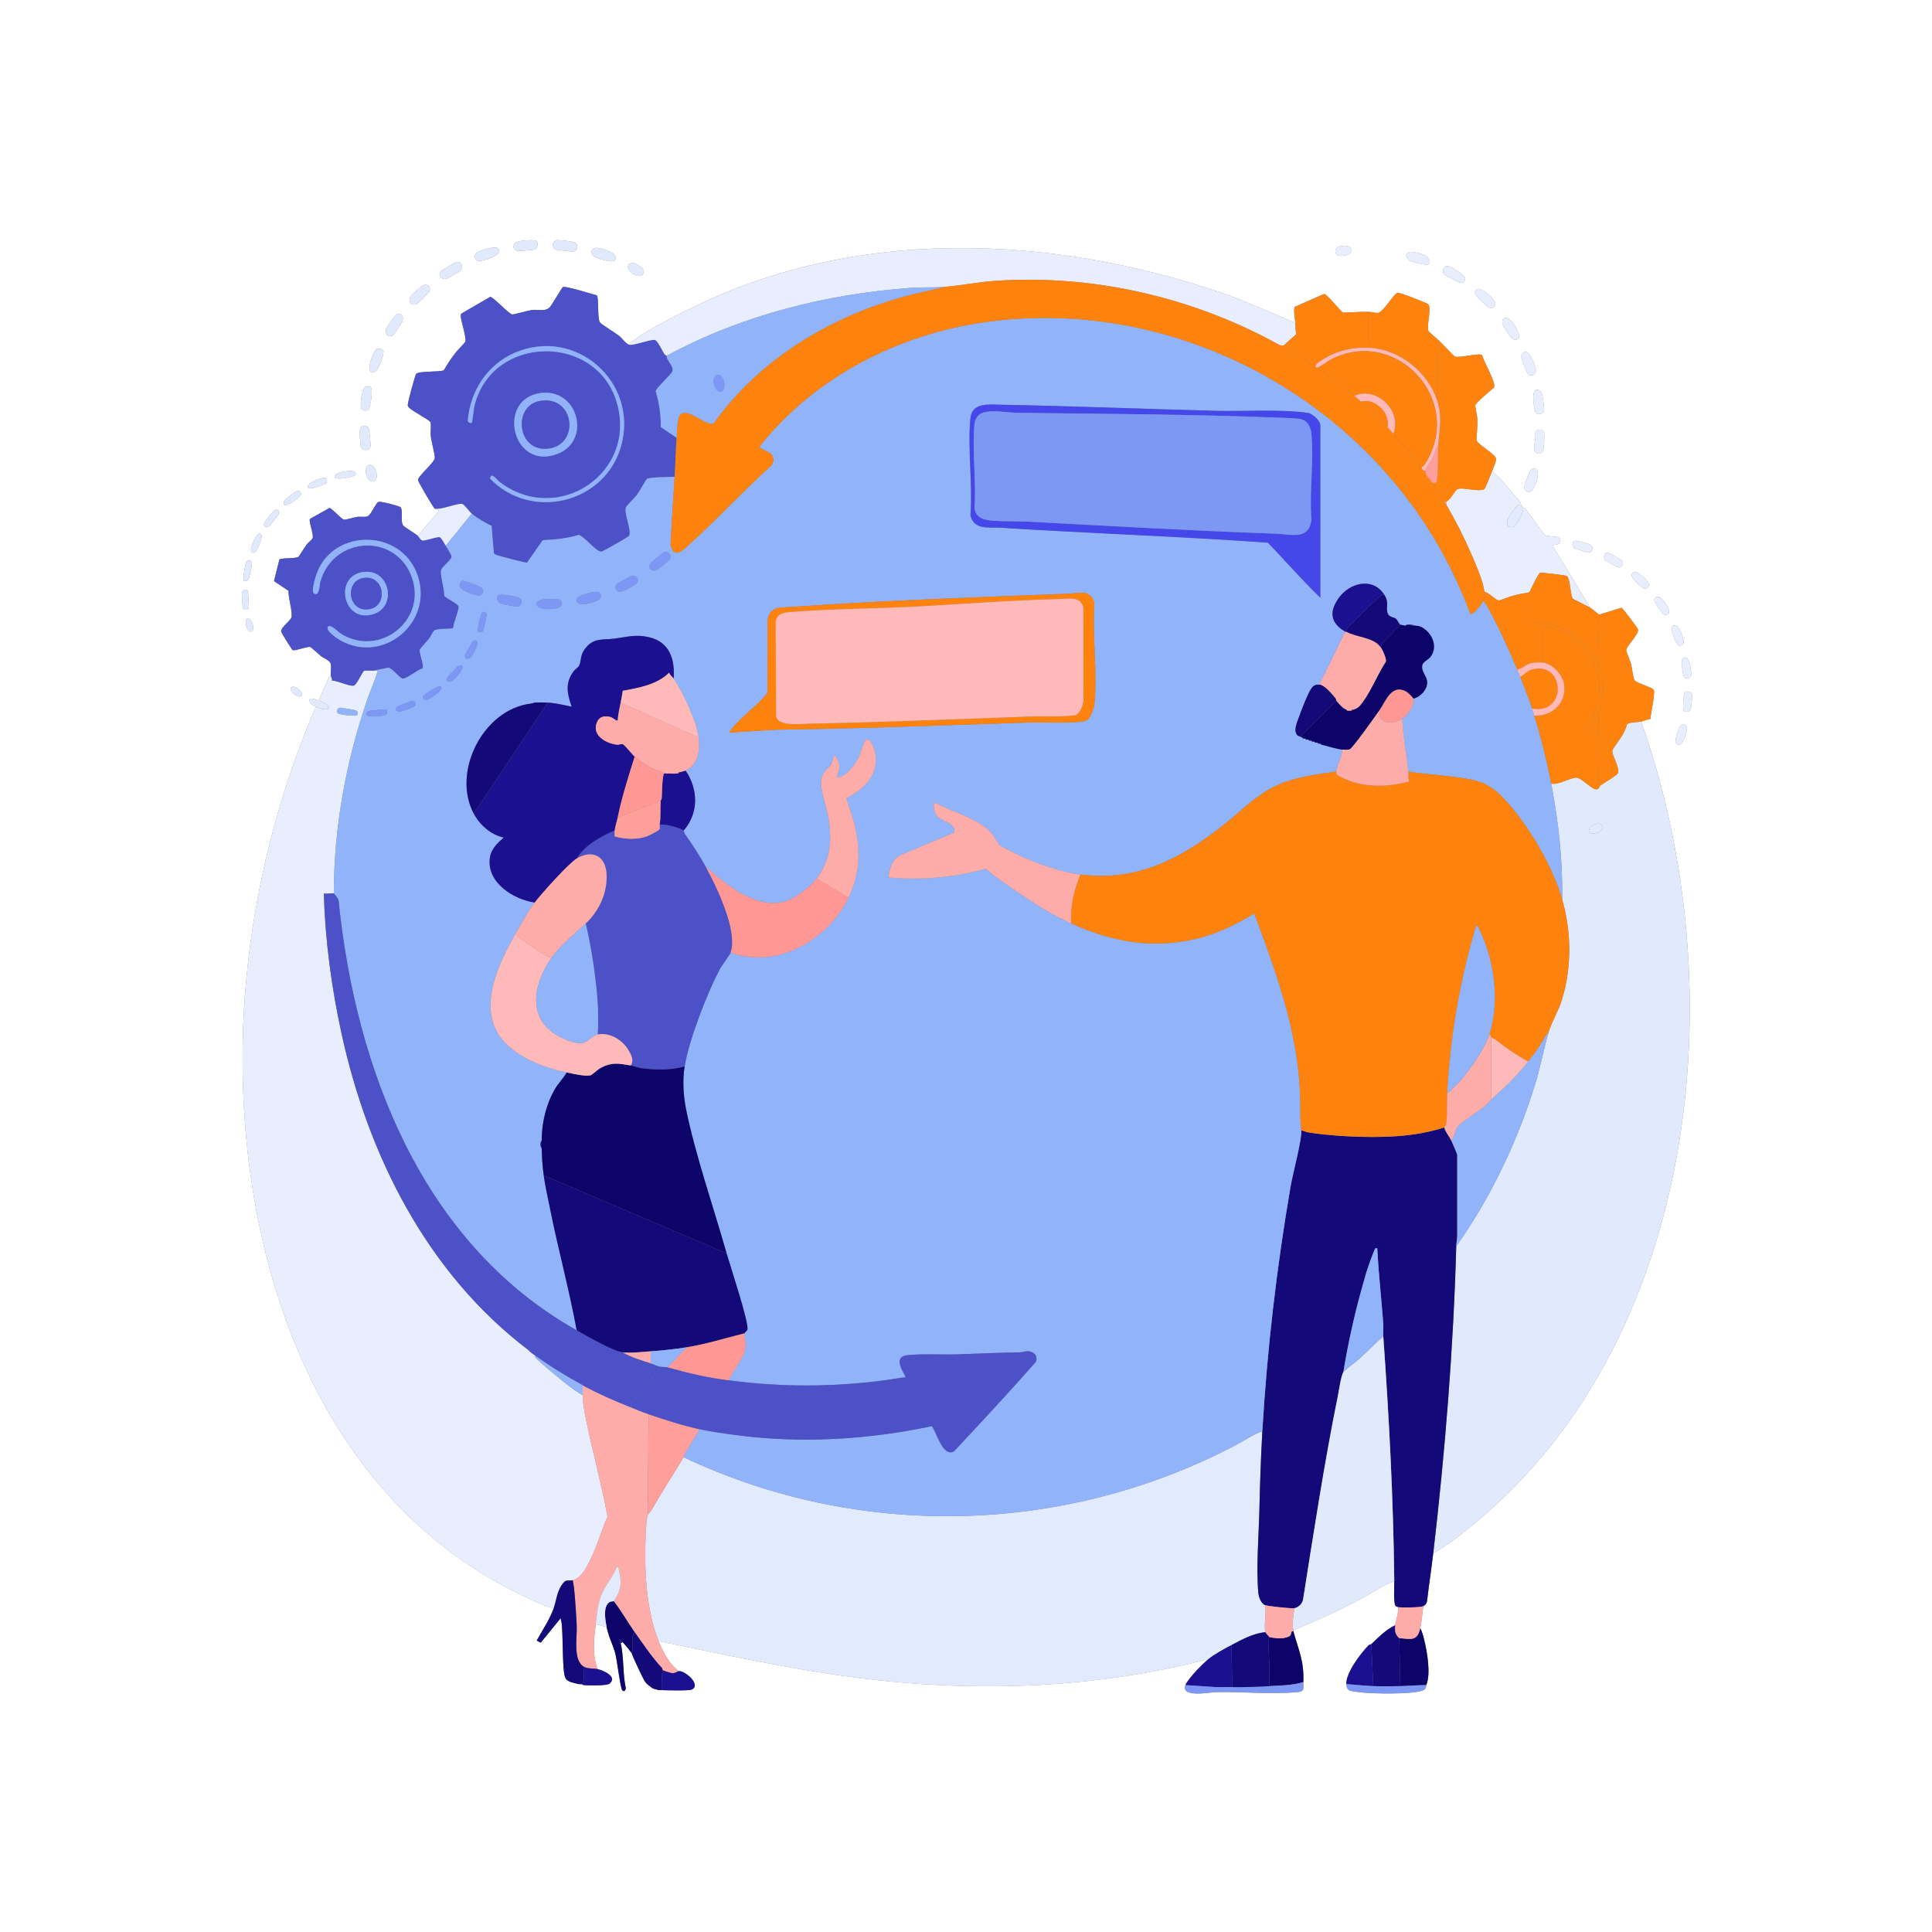 <svg xmlns="http://www.w3.org/2000/svg" id="Livello_1" data-name="Livello 1" viewBox="0 0 3710.4 3710.4"><rect x="0" y="0" width="3710.4" height="3710.4" fill="#808080" stroke="none"/><defs><style>.cls-1{fill:#ff9f9c}.cls-2{fill:#4c51c7}.cls-3{fill:#e1e9fd}.cls-4{fill:#e8eefd}.cls-6{fill:#1b1090}.cls-7{fill:#feb9b8}.cls-8{fill:#fdacaa}.cls-9{fill:#0d046a}.cls-11{fill:#ff9794}.cls-12{fill:#7d97f4}.cls-13{fill:#91b3fa}.cls-14{fill:#e2eafd}.cls-15{fill:#130978}.cls-17{fill:#fd820e}</style></defs><path d="M3710.4 0v3710.4H0V0h3710.4ZM1030.3 463.06c-3.97-3.95-32.99-.54-38.38 1.96-8.96 4.15-7.1 15.89 3.3 16.91 2.8.27 28.13-1.83 30.35-2.46 6.46-1.84 9.63-11.54 4.73-16.41Zm40.22-2.02c-11.01 1.5-11.88 15.66-1.92 18.45 2.04.57 30.42 3.87 32.02 3.68 9.2-1.09 11.11-13.78 3.09-17.67-2.56-1.24-30.32-4.84-33.18-4.45Zm1504.94 11.62c-16.94 3.11-11.98 18.55-.55 18.83 27.62.67 28.07-23.88.55-18.83ZM914.2 486.13c-4.23 4.38-2.08 13.82 4.33 14.93 8.39 1.45 53.53-12.43 36.27-24.87-5.41-3.9-36.32 5.5-40.6 9.94Zm265.82 14.39c13.94-13.72-30.18-26.59-38.47-24.13-6.74 2-7.29 11.71-1.27 15.87 5.35 3.7 34.63 13.29 39.74 8.26Zm29.27 161.71c-6.14-.47-14.74-12.8-20.21-17.22-6.74-5.44-35.04-22.47-37.16-26.19-5.07-8.9-1.3-47.14-5.91-51.67-9.07-2.4-60.42-18.57-64.96-15.88-1.94 1.15-19.8 32.3-24.53 37.85-8.75 10.3-21.31 4.75-34.14 6.17-8.32.92-34.83 8.92-38.64 8.59-6.2-.54-36.5-33.86-42.2-33.82l-54.73 31.73c-2.07 1.44-1.94 3.2-1.86 5.44.35 10.27 11.74 42.29 8.61 49.17-1.13 2.5-15.47 16.61-19.04 21.38-8.03 10.73-15.57 21.78-22.23 33.43-9.64 3.62-47.4 1.2-52.9 6.61-2.18 2.14-15.98 53.83-16.19 58.87-.14 3.59.57 4.12 2.77 6.53 5.76 6.29 39.32 23.15 41.01 28.08 1.25 8.69-.52 17.89.34 26.53.95 9.54 8.52 36.33 7.7 42.16-1.24 8.83-32.74 34.82-32.32 41.99.19 3.18 29.65 53.09 32.27 55.04 3.94 2.91 8.33.15 7.66 4.77l-40.29 47.05c-5.3-4.38-25.83-16.81-27.73-19.29-6.25-8.16-.09-26.3-4.88-34.96-1.45-2.63-38.48-12.22-42.88-10.72-4.84 1.65-14.16 24.63-20.51 27.52-5.32 2.42-13.64.33-19.88 1.23-6.06.88-21.5 5.6-25.32 5.38-5.53-.32-23.37-22.3-28.68-22.27l-37.14 20.75c-3.02 4.72 7.37 29.03 5.17 36.72-.93 3.25-8.45 8.56-11.15 12.01-3.43 4.38-14.52 22.86-16.22 24.09-5.75 4.17-33.67 1.55-36.67 5.56L526.24 1116l28.1 18.79c-1.57 12.02 8.78 42.36 5.12 51.37-2.98 7.34-21.11 19.42-19.33 26.95.72 3.02 20.25 34.6 22.15 35.48 3.99 1.84 27.92-7.31 33.5-6.23 1.33.26 17.17 14.95 20.55 17.6 5.74 4.52 17.6 8.19 18.97 15.58 1.22 6.54-.79 15.19.05 22.03-3.52 1.22-3.97 4.3-5.29 7.18-6.17 13.47-12.7 26.86-17.74 40.8-5.65-1.95-11.09-4.74-17.28-3.85-2.53 9.05 3.9 11.82 11.52 15.36-72.05 168.42-118.34 349.52-134.35 532.67-39.81 455.25 104.71 987.41 555.35 1185.62 11.21 4.93 23.92 11.31 35.85 13.1-7.64 22.19-21.69 41.71-32.61 62.26l7.69 4.08 38.34-47.14c.05 3.62 1.6 6.98 1.93 10.57 2.59 28.66 1.32 59.57 3.88 88.25 1.63 18.17 4.16 22.12 21.08 25.95 2.37.54 3.99 1.36 7.68 1.92 1.79.27 3.9-.19 5.76 0 .4.04 2.12 1.83 4.64 2 8.74.59 43.85 1.42 49.03-3.02 15.96-13.7-13.14-25.47-22.96-27.77-10.81-27.74-7.23-57.29-3.84-86.38l21.11 5.76c3.73 18.9 11.47 32.4 16.33 49.89 3.54 12.75 9.63 65.54 13.45 71 3.34 4.77 7.46-.31 6.78-4.68-5.87-27.1-3.37-58.92-9.69-85.51l3.84-1.92c6.1 6.73 11.9 13.79 17.28 21.11 0 2.93 21.65 48.46 24.58 53.15 3.14 5.02 5.6 6.7 9.97 10.19 4.53 3.62 3.14 3.51 9.6 5.76.54.19 1.29-.16 1.92 0 .95.24 1.85 1.54 5.76 1.92 1.89.18 3.86-.1 5.76 0 9.38.47 51.96 1.45 57.54-1 19.44-8.55-12.35-36.99-24.91-35.47-19.3-16.2-29.13-34.61-38.39-57.59 104.92 21.7 210.14 44.4 316.08 61.1 246.06 38.81 497.95 36.15 739.65-26.55-5.68 4.56-16.81 15.51-22.1 21.09s-19.7 22.25-22.05 28.82c-8.97 25.04 46.63 13.58 60.39 13.36 48.86-.81 106.33 4.41 153.73.17 15.89-1.42 11.83-6.35 12.39-19.29 1.77-40.84-9.27-61.46-19.2-97.89-.16-.58.13-1.29 0-1.92 43.13-17.39 85.59-36.82 126.73-58.5 22.2-11.7 43.84-27.13 67.14-35.55.1 9.02-1.86 42.77 2.45 47.52.64.71 4.18 2.22 5.22 2.39.84 11.19-4.73 24.29-5.76 34.55-18.56 8.98-31.67 22.83-46.07 36.47-.46.44-3.31.39-4.79 1.86-15.19 15.07-43.97 53.12-43.2 74.92.2 5.57 1.78 10.72 7.56 12.59 8.04 2.61 31.81 4.28 41.31 4.76 17.85.9 89.04 2.12 100.85-6.81 4.7-3.55 2.63-5.7 3.85-8.63 9.22-22.17 1.58-64.96-4.4-88.7-1.77-7.01-3.77-14.27-7.12-20.71 2.88-12.67 3.91-29.08 5.76-42.23 3.7-1.68 6.3-5.18 7.2-9.12 3.55-30.89 8.39-61.77 11.99-92.61 19.81-10.68 39.46-25.58 57.39-39.55 453.15-353.03 524.66-1042.96 341.87-1557.48 5.31-1.11 11.56-4.58 17.5-4.96.74-8.25 10.34-53.58 6.26-56.67-7.72-5.86-28.38-10.94-35.84-16.97-3.29-2.66-5.49-24.76-7.26-31.63-1.44-5.61-9.45-24.51-9.37-27.04.22-7.56 25.08-31.08 22.68-39.85-.69-2.52-29.2-40.78-31.7-41.52l-42.89 13.25c-5.81-4.24-11.23-9.53-17.28-13.44L2981 1047.03c5.8-1.62 14.2.71 14.9-7.97 1.03-12.7-20.48-6.64-28.28-11.28-3.96-2.36-32.18-43.59-38.41-51.37-1.49-1.86-3.77-1.18-3.89-1.34-1.42-1.76-2.41-3.99-3.84-5.76-.42-.52-.4-3-1.85-4.79-16.93-20.87-34.67-41.77-53.82-60.47 2.31-6.14 9.11-19.81 6.74-24.9-4.2-9.06-34.47-25.26-37.11-34.06.93-13.95 2.23-27.84 1.65-41.89-.29-7.15-4.07-18.86-3.76-25.02.2-3.98 30.26-29.47 35.89-33.84 4.81-8.27-20.58-51.23-22.93-62.63-6.39-3.93-42.43 6.01-52.07 3.13-2.05-.61-25.3-25.73-30.16-30.32-3.48-3.29-20.35-17.26-20.76-18.59-3.73-12.16 6.21-44.05-.34-51.49-1.12-1.28-4.57-2.25-6.41-3.19-6.28-3.22-48.01-19.5-52.05-18.93-7.96 1.12-27.83 38.08-38.47 38.64-4.79.25-11.87-1.99-18.26-2.1-16.32-.27-32.3 1.2-48.56 1.51-6.56-4.45-31-36.27-36.5-35.75l-56.68 24.94c-1.65 10.26.93 20.29 1.61 30.41l-112.78-47.5c-325.32-117.65-703-140.64-1022.34 7.46-41.68 19.33-101.44 48.38-137.75 75.31-2.66 1.98-5.77 2.6-5.52 6.95ZM2705.94 484.1c-7.88 2.38-6.28 11.98.71 15.79 4.86 2.64 34.02 11.81 37.4 6.99 10.64-15.17-29.23-25.45-38.11-22.77ZM847.07 520.72c-7.19 8.54.33 17.35 11.43 14.37 1.49-.4 25.38-14.7 26.4-15.85 5.32-5.96 1.88-17.69-8.16-16.03-2.4.4-28.16 15.71-29.67 17.5Zm367.45-15.58c-23.28 3.51 6.61 32.75 18.94 22.91 11.61-9.28-12.32-23.9-18.94-22.91Zm1564.41 5.77c-7.76 1.12-9.9 10.82-5.27 16.02 1.43 1.61 29.34 16.46 31.74 16.45 4.93-.03 8.67-3.99 8.54-8.86-.18-6.55-29.76-24.37-35.01-23.61Zm-1965.59 36.5c-3.15.94-23.99 19.77-25.34 22.71-4.73 10.3 2.86 18.52 13.12 13.16 2.01-1.05 22.57-21.27 23.29-22.82 3.86-8.33-2.15-15.7-11.06-13.05Zm2025.05 7.66c-19.69 5.86 15.75 29.13 19.78 35.16 6.45 3.05 13.63.05 13.6-7.66-.04-7.41-24.65-30.09-33.38-27.5ZM763.42 603c-3.94 1.08-20.27 24.15-21.64 28.44-3.36 10.56 5.07 17.99 13.68 11.72 1.29-.94 17.22-24.89 17.65-26.51 2.04-7.61-1.16-15.98-9.69-13.64Zm2126.8 7.73c-2.88.86-4.85 3.56-5.25 6.5-.94 6.84 16.92 35.21 24.04 35.23 13.23.04 8.04-12.42 4.42-19.61-3.83-7.63-13.57-24.99-23.21-22.12ZM723.01 670.2c-5.02 1.66-26.5 54.39-1.3 42.86 5.22-2.39 16.93-34.38 14.49-39.31-2.04-4.13-9.08-4.92-13.19-3.56Zm2205.6 5.74c-4.71 1.19-7.55 7.04-6.81 11.69.26 1.59 10.54 27.78 11.42 29.06 6.13 8.95 17.68 2.98 16.26-6.54-1.11-7.46-11.1-36.69-20.87-34.22ZM701.95 743.22c-7.18 2.2-11.15 36.73-8.07 41.88 2.35 3.93 9.66 4.51 13.3 1.77 4.4-3.31 9.54-40.06 5.08-43.17-2.17-1.51-7.69-1.28-10.31-.48Zm2247.77 5.65c-9.63 2.66-3.05 42.59.47 44.91 6.36 4.19 14.93-.1 15.35-7.85.2-3.64-3-26.53-4.22-30.14-1.55-4.58-6.69-8.28-11.6-6.92Zm-2253.5 69.17c-1.68.5-3.48 1.93-4.25 3.51-2.24 4.59-.28 31.32 1.35 37.05 2.12 7.47 17.25 7.99 18.25-1.78.46-4.46-2.04-29.6-3.77-33.82-2.11-5.13-6.4-6.5-11.58-4.97Zm2257.34 7.67c-2.89.85-4.77 3.48-5.16 6.44 2.32 9.04-5.87 30.02-.09 36.45 3.6 4.01 13.2 3.14 15.07-2.28 1.72-4.98 3.06-26.87 2.33-32.39-.94-7.09-5.02-10.33-12.16-8.22ZM709.7 892.9c-13.86 1.99-6.01 33.8 6.78 31.96 13.49-1.94 5.92-33.79-6.78-31.96Zm2232.33 7.66c-4 1.21-13.98 29.19-14.42 33.76-.78 8.19 5.47 12.56 13.05 9.09 6.95-3.18 24.16-49.72 1.37-42.85Zm-2272.5 4.06c-5.12.35-29.18 3.21-26.49 11.92 1.92 6.21 36.98-.07 39.45-4.74 4.1-7.79-9.2-7.43-12.96-7.17Zm-42.12 22.26c1.15-1.89.5-7.08-1.53-8.53-4.87-3.48-37.17 9-34.66 17.34 2.29 7.58 35.16-7.14 36.18-8.81Zm-55.95 15.87c-3.97.65-24.95 16.54-26.01 20.27-5.84 20.49 29.54-7.95 31.37-10.94 2.81-4.58.88-10.35-5.36-9.33Zm-42.31 36.48c-3.44.93-19.87 20.89-21.4 24.74-3.01 7.59 3.74 9.8 9.7 5.82 1.14-.76 16.43-19.86 17.09-21.31 2.24-4.94.89-10.96-5.39-9.26Zm-32.67 46.03c-5.44 1.48-20.35 33.6-11.74 36.2 2.98.53 4.87-.57 6.74-2.77 3.35-3.93 19.47-37.38 5-33.43Zm2528.04 13.43c-5.37 1.79-6.19 10.84-1.22 14.09 1.16.76 24.62 8.21 26.33 8.4 7.94.85 11.1-10.07 6.23-14.12-2.5-2.08-28.03-9.48-31.35-8.37Zm61.47 23.04c-5.45 1.32-7.12 9.9-3.29 14.18 1 1.11 24.8 13.93 26.29 14.05 4.08.35 9.59-6.38 7.39-11.17-1.81-3.94-26.16-18.09-30.39-17.06ZM468.5 1115.09c3.61 2.48 7.89-.67 9.65-4.46.85-1.84 5.65-24.85 5.65-27.16 0-6.24-5.17-9.11-9.83-5.8-2.63 1.87-8.66 35.24-5.48 37.43Zm2696.27 13.08c7.16-7.16-8.14-19.83-13.96-24.4s-13.28-9.74-17.31 0c-2.03 4.92 18.57 24.29 22.23 25.92 2.82 1.25 6.87.64 9.03-1.52Zm-2695.15 4.59c-1.97.51-4.11 2.96-4.69 4.93-1.06 3.55.64 26.3 1.8 30.04 1.43 4.63 9.44 4.6 10.94 0 .9-2.76-.96-28.91-1.92-32.05s-3.19-3.68-6.12-2.92Zm2712.37 13.45c-6.38 1.81-5.46 7.14-3.01 11.92 1.07 2.09 13.95 20.72 15.07 21.4 2.87 1.74 6.71 1.48 9.72.13 7.66-5.37-11.8-36.27-21.78-33.45ZM475.15 1188.2c-6.57 1.99-1.46 27.04 7.26 24.72 9.24-2.46.78-27.15-7.26-24.72Zm2756.81 49.39c5.59-5.57-6.61-34.08-12.38-35.73-20.45-5.85-.03 36.75 4.6 37.88 2.17.53 6.22-.6 7.78-2.15Zm2.87 63.37c3.31 3.5 11.16 1.64 12.67-2.74 2.26-6.56-3.05-45.3-16.05-33.3-4.07 3.76.54 33.03 3.38 36.04ZM561.66 1318.8c-12.18 3.53 9.68 22.95 16.18 18.24 8.53-6.18-11.27-19.66-16.18-18.24Zm2675.84 9.71c-2.53.84-2.7 2.3-3.12 4.6-.98 5.3-3.7 30.25-.15 32.74 3.89 2.73 11.76.63 13.19-4.35.45-1.57 2.57-22.43 2.47-24.58-.33-6.91-5.95-10.56-12.38-8.41Zm-7.55 63.38c-5.35 1.54-15.06 30.5-11.13 35.42 10.96 13.7 20.59-20.63 20.95-27.57.31-5.86-4.22-9.45-9.82-7.84Z" style="fill:#fff"/><path d="M717.89 1287.99c2.54.15 5.13-.13 7.67 0-4.89 17.77-13.1 35.1-19.22 52.74-41.63 119.91-65.04 247.94-65.23 375.3-3.87-1.38-14.26.99-19.2 0 2.53 89.23 14.68 179.68 33.58 266.85 51.19 236.15 164.79 462.49 359.93 610.38.79.6 1.84 2.35 3.84 3.84 2.52 1.88 5.19 3.95 7.68 5.76.09 3.54 2.37 5.56 4.72 7.76 9.36 8.77 20.92 18.41 30.84 26.75 17.62 14.8 36.86 30.59 56.58 42.28.38 16.73 3.09 30.16 6.36 46.43 12.53 62.42 29.88 124.17 41.37 186.88-13.28 26-35.71 116.33-66.92 121.8-11.85 2.08-12.95-2.94-21.59 10.09-8.83 13.32-9.89 29.15-14.88 43.66-11.93-1.79-24.63-8.17-35.85-13.1-450.64-198.22-595.16-730.37-555.35-1185.62 16.02-183.16 62.31-364.26 134.35-532.67 27.65 12.88 36.67-.86 5.76-11.52 5.04-13.94 11.57-27.34 17.74-40.8 1.32-2.88 1.77-5.96 5.29-7.18.22 1.76 3.14 5.89 2.16 9.35 10.65.24 31.95 10.72 41.05 9.9 6.51-.59 16.82-26.3 20.52-28.46 1.92-1.12 15.14-.62 18.81-.4Zm-68.59 82.06c3.23 2.65 30.06 5.45 34.7 4 6.07-1.9 3.36-8.52-2.47-10.34-1.88-.59-26.65-4.62-28.07-4.53-5.89.38-8.22 7.53-4.15 10.87Z" class="cls-4"/><path d="M2424.33 2748.73c-2.96 50.52-4.48 100.19-5.68 150.76s-6.4 110.34-2.08 159.32c.71 8.08 5.21 21.18 13.51 23.92 2.16 14.89-2.93 38.12 0 51.83-23.38 2.38-44.91 14.1-65.26 24.95-14.17 7.55-31.52 16.73-44.15 26.87-241.7 62.7-493.59 65.36-739.65 26.55-105.93-16.71-211.16-39.41-316.08-61.1-24.39-60.48-27.74-137.77-25.03-202.59.33-7.86 1.63-34 3.92-39.27 1.27-2.92 7-8.87 9.23-12.85 18.85-33.57 40.33-65.69 59.87-98.49 337.49 159.38 731.89 149.74 1061.53-23.95 16.29-8.58 32.53-20.32 49.87-25.95Z" class="cls-14"/><path d="M3151.82 1385.88c182.79 514.52 111.28 1204.45-341.87 1557.48-17.93 13.97-37.57 28.87-57.39 39.55 22.65-194.06 38.78-393.85 44.15-589.29 66.67-94.14 118.24-202.86 152.15-313.33 10.2-33.23 16.15-69.16 26.36-101.28 6.02-18.95 17.68-37.25 23.98-57.6 19.58-63.16 18.98-130.38.97-193.86 1.21-74.75-7.03-149.45-21.11-222.66 13.66 3.31 37.98-12.22 48.84-11.48 8.67.59 27.15 20.04 35.59 22.27 7.31 1.93 9.1-6.58 9.63-6.95 5.41-3.79 32.69-19.76 34.27-24.32 3.6-10.45-12.63-34.92-10.87-43.36.46-2.2 16.12-23.61 19.16-28.93 3.81-6.65 6.99-13.77 9.11-21.16 3.01-4.05 21.92-4.02 27.04-5.09Zm-84.93 196.1c-16.29 2.73-23.06 22.31-3.26 18.05 18.3-3.93 16.27-20.23 3.26-18.05Z" class="cls-3"/><path d="M2773.68 2165.2c2.24 8.92 9.52 16.97 13.44 24.95 1.73 3.53 11.52 26.3 11.52 27.83v155.48c0 4.46-1.74 13.57-1.92 20.15-5.37 195.43-21.49 395.23-44.15 589.29-3.6 30.84-8.44 61.73-11.99 92.61-.9 3.94-3.5 7.44-7.2 9.12-5.95 2.69-40.57 3.11-47.99 1.92-1.04-.17-4.58-1.68-5.22-2.39-4.31-4.75-2.35-38.5-2.45-47.52-1.76-159.15-9.86-312.3-21.11-470.28-.56-7.9.57-16.04-.02-23.97-3.5-47.36-8.86-94.65-11.49-142.11 1.34-3.26-2.83-3.8-3.82-2.83s-8.82 21.81-10.15 25.39c-6.48 17.46-11.62 36.43-16.6 54.42-14.38 51.87-25.95 105.08-34.7 158.21-4.17 5.57-8.74 36.79-10.6 46.02-26.13 129.26-45.98 259.92-66.66 390.18-1.12 8.07-8.98 15.59-16.79 16.8-6.66 1.03-48.92-3.54-55.67-5.76-8.3-2.73-12.8-15.83-13.51-23.92-4.32-48.97.9-109.7 2.08-159.32s2.72-100.24 5.68-150.76c9.26-157.94 27.59-314.88 54.35-470.63 4.05-23.56 21.62-88.95 20.51-107.14 4.38.7 8.27 2.9 12.66 3.66 23.47 4.05 56.48 6.75 80.45 7.84 60.33 2.74 123.83 1.62 181.37-17.26Z" class="cls-15"/><path d="M1209.29 662.23c10.81.83 40.57-11.13 48.57-9.28 5.17 1.19 14.37 20.92 17.77 26.52 1.28 2.12 4.4 3.38 4.68 3.87.41.72-.03 3.5 1.1 5.54 3.53 6.37 12.13 16.9 10.09 23.79-1.87 6.33-31.82 32.58-32.17 38.69 6.56 22.39 10.02 45.46 9.78 68.91l30.39 20.47c-1.76 24.84-2.24 49.98-3.84 74.86-9.11.94-48.29.24-53.25 4.34-2.11 1.74-14.97 24.82-18.89 30.06-3.57 4.77-20.72 21.84-21.54 24.55-3.73 12.32 11.76 44.56 6.31 54.3-1.51 2.71-50.81 30.58-53.91 30.74-11.21-1.55-34.71-32.22-43.6-32.13-22.28 6.74-45.4 8.86-68.52 10.02l-30.04 42.99c-2.94.85-55.41-13.03-59.38-14.97-1.75-.85-3.81-.93-4.35-3.33l-4.42-52.22c-12.07-5.94-27.76-14.77-38.09-23.33-3.92-3.24-14.4-17.94-18.45-18.74-9.51-1.86-40.06 11.73-52.57 9.14-2.63-1.94-32.09-51.85-32.27-55.04-.42-7.17 31.08-33.16 32.32-41.99.82-5.83-6.75-32.62-7.7-42.16-.86-8.64.91-17.84-.34-26.53-1.69-4.94-35.25-21.8-41.01-28.08-2.2-2.4-2.91-2.94-2.77-6.53.2-5.05 14.01-56.73 16.19-58.87 5.5-5.41 43.26-2.99 52.9-6.61 6.66-11.65 14.2-22.7 22.23-33.43 3.57-4.77 17.9-18.88 19.04-21.38 3.12-6.89-8.26-38.9-8.61-49.17-.08-2.24-.21-3.99 1.86-5.44l54.73-31.73c5.7-.03 36 33.28 42.2 33.82 3.81.33 30.31-7.66 38.64-8.59 12.82-1.42 25.39 4.13 34.14-6.17 4.72-5.56 22.58-36.7 24.53-37.85 4.53-2.68 55.89 13.48 64.96 15.88 4.61 4.53.84 42.77 5.91 51.67 2.12 3.72 30.41 20.75 37.16 26.19 5.47 4.42 14.07 16.75 20.21 17.22Zm-303.3 149.72c1.27-1.03 3.76-26.54 5.16-32.29 33.42-137.85 234.5-142.63 273.69-5.64S1071.49 1010.07 959.92 926c-4.45-3.35-11.28-13.67-16.44-12.31l-2.9 4.77c78.86 82.99 221.66 48.55 252.39-62.37 33.86-122.18-87.19-228.8-203.78-178.83-52.81 22.63-86.15 73.28-90.75 130.09-.72 3.76 5.71 6.11 7.57 4.61Zm131.99-57.09c-85.6 11.54-54.22 151.35 33.77 116.31 64.23-25.58 38.61-126.06-33.77-116.31Z" class="cls-2"/><path d="M2487.68 620c.49 7.28.26 14.51 1.73 21.74l-24.77 22.41c-.65-.42-5.53-.52-8.4-2.11-164.37-91.03-356.67-135.6-545.36-122.64-32.49 2.23-64.62 8.91-96.95 11.5-21.1 1.69-43.25.42-64.28 1.94-163.22 11.82-325.48 52.61-469.34 130.51-.27-.49-3.4-1.75-4.68-3.87-3.4-5.61-12.61-25.33-17.77-26.52-8-1.85-37.76 10.1-48.57 9.28-.25-4.36 2.86-4.98 5.52-6.95 36.31-26.94 96.07-55.98 137.75-75.31 319.34-148.1 697.02-125.11 1022.34-7.46l112.78 47.5Z" class="cls-4"/><path d="M635.36 1297.58c-.84-6.84 1.17-15.49-.05-22.03-1.38-7.39-13.23-11.05-18.97-15.58-3.37-2.66-19.22-17.35-20.55-17.6-5.57-1.09-29.5 8.07-33.5 6.23-1.9-.87-21.44-32.46-22.15-35.48-1.78-7.53 16.35-19.61 19.33-26.95 3.66-9.02-6.69-39.36-5.12-51.37l-28.1-18.79 10.21-41.14c3-4.01 30.92-1.39 36.67-5.56 1.7-1.23 12.79-19.71 16.22-24.09 2.7-3.45 10.22-8.76 11.15-12.01 2.2-7.7-8.19-32-5.17-36.72l37.14-20.75c5.31-.03 23.14 21.95 28.68 22.27 3.82.22 19.27-4.5 25.32-5.38 6.24-.9 14.56 1.19 19.88-1.23 6.36-2.89 15.67-25.87 20.51-27.52 4.4-1.5 41.43 8.1 42.88 10.72 4.79 8.66-1.37 26.8 4.88 34.96 1.9 2.48 22.43 14.92 27.73 19.29 2.35 1.94 5.2 8.41 8.86 9.14 5.86 1.16 28.42-8.05 33.47-6.17 3 1.12 9.09 12.56 11.41 16.22 2.55 4.03 11.86 18.42 11.24 21.59-1.25 6.43-17.11 17.74-19.84 24.57-3.2 8 6.75 38.71 5.7 49.84 4.07 5.43 26.3 15.33 27.58 20.48 1.51 6.08-10.23 32.35-10.24 40.96-3 4.01-29.06.11-36.68 5.55-2.33 1.66-6.73 11.64-9.61 15.35s-17.38 19.24-17.78 20.75c-1.88 7.11 8.69 31.13 5.17 36.71-8.71 1.39-31.58 21.08-38.63 19.22s-19.29-20.02-27.36-20.81l-27.76 5.72c-3.67-.22-16.89-.72-18.81.4-3.71 2.16-14.01 27.87-20.52 28.46-9.1.82-30.4-9.66-41.05-9.9.98-3.46-1.94-7.6-2.16-9.35Zm-5.61-93.89c-5.25 7.27 17.84 22.63 23.03 25.59 84.86 48.4 183.18-36.72 147.68-128.49-32.58-84.22-156.69-85.81-190.99-2.81-2.59 6.26-12.43 37.42-6.89 41.37 11.05 7.87 10.65-15.43 12.6-22.22 25.18-87.75 143.62-94.02 175.19-10.09 31.17 82.87-60.17 156.5-135.24 110.28-5.54-3.41-20.74-20.07-25.38-13.64Zm68.51-105.25c-59.85 7.36-38.53 103.38 22.12 79.74 41.96-16.35 27.39-85.83-22.12-79.74Z" class="cls-2"/><path d="M2677.71 3036.65c-23.3 8.42-44.95 23.85-67.14 35.55-41.14 21.69-83.59 41.11-126.73 58.5-3.11-14.85.46-27.27 1.92-42.23 7.82-1.21 15.67-8.73 16.79-16.8 20.68-130.26 40.53-260.93 66.66-390.18 1.87-9.24 6.43-40.45 10.6-46.02 5.13-6.86 23.2-18.95 30.74-25.89 15.46-14.22 30.17-29.45 46.04-43.22 11.25 157.97 19.35 311.13 21.11 470.28Z" class="cls-3"/><path d="M1211.21 2702.66c11.52 4.54 22.79 9.43 34.55 13.44l-1.92 193.87c-2.29 5.27-3.59 31.41-3.92 39.27-2.71 64.82.64 142.1 25.03 202.59 9.26 22.97 19.09 41.39 38.39 57.59-2.2.27-5.77 4.17-12.42 3.92-2.4-.09-17.24-4.88-18.29-5.84-.31-.28-.4-3.27-1.86-4.78-17.17-17.79-37.27-47.42-51.89-68.16-13.75-19.5-25.61-40.62-40.31-59.5 2.02-1.03 8.93-14.88 9.96-17.87 5.51-16.11 3.36-28.37-.39-44.52-.68-2.95 1.29-3.35-3.78-2.86-7.35 19.46-23.27 35.6-30.31 55.13-6.14 17.03-7.95 36.4-10.03 54.27-3.39 29.08-6.97 58.64 3.84 86.38-6.4-1.49-17.68-.4-24.95-3.84-23.44-11.08-14.26-57.24-15.28-79.74-.88-19.56-2.32-39.86-3.93-59.41-.75-9.08-1.83-18.94-3.82-27.85 31.21-5.47 53.64-95.79 66.92-121.8-11.49-62.71-28.84-124.46-41.37-186.88-3.26-16.27-5.97-29.7-6.36-46.43-.15-6.38.1-12.81 0-19.2 29.71 16.19 60.67 29.82 92.14 42.23Z" class="cls-8"/><path d="M2921.48 969.35c-9.28-2.8-24.74 24-26.41 30.23-3.45 12.88 8.07 16.35 15 9.23 5.18-5.32 16.12-25.76 15.25-33.7.13.16 2.41-.52 3.89 1.34 6.23 7.78 34.45 49.01 38.41 51.37 7.79 4.64 29.3-1.41 28.28 11.28-.7 8.69-9.1 6.35-14.9 7.97l72.93 119.98c-5.4-3.49-32.47-15.78-33.53-17.34-4.7-6.92-4.87-41.36-11.9-43.77-4.51-1.55-48.16-6.8-51.2-5.78-7.4 10.08-13.46 23.33-18.84 35.01-.94 2.05-3.47 2.86-3.55 3.08-10.5 1.47-20.88 3.53-31.13 6.3-4.9 1.33-23.09 8.86-25.2 8.66-6.28-.59-20.1-15.83-28.13-16.88-.63-17.81-18.76-58.24-26.54-76.15-13.14-30.25-29.63-62.49-46.4-90.84v-5.76c8.04-3.19 17.01-22.9 22.43-24.58 11.13-3.45 37.27 5.95 50.55.63 1.66-1 13.53-30.78 15.32-35.55 19.15 18.7 36.89 39.6 53.82 60.47 1.45 1.79 1.43 4.27 1.85 4.79Z" class="cls-4"/><path d="M2764.08 654.55c4.86 4.6 28.11 29.71 30.16 30.32 9.64 2.89 45.68-7.06 52.07-3.13 2.35 11.4 27.74 54.35 22.93 62.63-5.63 4.37-35.69 29.85-35.89 33.84-.31 6.16 3.47 17.87 3.76 25.02.58 14.05-.71 27.94-1.65 41.89 2.63 8.81 32.9 25 37.11 34.06 2.36 5.09-4.43 18.76-6.74 24.9-1.79 4.77-13.66 34.55-15.32 35.55-13.28 5.33-39.42-4.08-50.55-.63-5.42 1.68-14.38 21.39-22.43 24.58-.87.34-2.67-.23-3.84 0-7.35-12.24-15.34-24.42-23.03-36.47 7.09.85 8.5.3 9.4-6.86 2.56-20.52.87-46.01 2.12-66.08 1.92-30.78 8.31-52.68-1.92-84.46L2759 659.56l5.1-5.02Zm307.13 525.94 42.89-13.25c2.5.74 31.01 39 31.7 41.52 2.4 8.76-22.46 32.29-22.68 39.85-.07 2.53 7.93 21.42 9.37 27.04 1.77 6.87 3.97 28.98 7.26 31.63 7.46 6.03 28.12 11.12 35.84 16.97 4.07 3.09-5.52 48.42-6.26 56.67-5.94.38-12.19 3.85-17.5 4.96s-24.03 1.04-27.04 5.09c-2.12 7.39-5.3 14.51-9.11 21.16-3.04 5.31-18.7 26.72-19.16 28.93-1.76 8.43 14.47 32.9 10.87 43.36-1.57 4.56-28.85 20.53-34.27 24.32-3.17-3.3-3.6-6.02-3.97-10.44-2.8-33.88-2.17-94.25 2.05-127.77 2.33-18.53 8.84-35.75 7.74-54.78-.81-13.99-9.54-32.05-9.66-43.11-.07-6.06.13-13.11-.09-20.06-.75-23.9-.53-48.44 2.01-72.07Z" class="cls-17"/><path d="m2764.08 654.55-5.1 5.02 1.26 110.15c-17.52-54.42-71.34-97.92-128.61-101.73-8.09-20.94-1.96-46.59-3.84-69.1 6.39.11 13.47 2.34 18.26 2.1 10.65-.56 30.52-37.52 38.47-38.64 4.04-.57 45.77 15.72 52.05 18.93 1.84.94 5.29 1.91 6.41 3.19 6.55 7.44-3.39 39.33.34 51.49.41 1.33 17.28 15.3 20.76 18.59Z" class="cls-17"/><path d="M2627.8 598.89c1.88 22.51-4.26 48.16 3.84 69.1-32.68-2.18-68.12 6.11-95.06 24.91-4.22 2.95-10.02 5.54-10.51 11.56-19.81-13.48-42.54-28.24-61.42-40.31l24.77-22.41c-1.47-7.23-1.25-14.45-1.73-21.74-.67-10.12-3.25-20.15-1.61-30.41l56.68-24.94c5.49-.52 29.94 31.3 36.5 35.75 16.26-.32 32.24-1.79 48.56-1.51Zm426.13 568.17c6.04 3.9 11.46 9.2 17.28 13.44-2.54 23.64-2.76 48.18-2.01 72.07.22 6.95.02 14 .09 20.06-18.47-37.55-50.24-65.64-92.04-74-13.98-2.8-28.25-1.87-42.12-4.9-1.8-2.11-1.1-52.84-.21-55.46.08-.22 2.6-1.03 3.55-3.08 5.38-11.69 11.43-24.93 18.84-35.01 3.04-1.03 46.69 4.23 51.2 5.78 7.03 2.41 7.2 36.85 11.9 43.77 1.06 1.56 28.13 13.85 33.53 17.34Z" class="cls-17"/><path d="M1099.88 3034.73c1.99 8.91 3.07 18.77 3.82 27.85 1.61 19.55 3.05 39.85 3.93 59.41 1.01 22.5-8.16 68.66 15.28 79.74-5.62 9.98 2.63 23.75-5.76 32.63-1.86-.19-3.97.27-5.76 0l-7.68-1.92c-16.93-3.83-19.46-7.77-21.08-25.95-2.57-28.68-1.3-59.59-3.88-88.25-.32-3.59-1.88-6.95-1.93-10.57l-38.34 47.14-7.69-4.08c10.92-20.55 24.97-40.07 32.61-62.26 5-14.51 6.06-30.34 14.88-43.66 8.63-13.02 9.74-8.01 21.59-10.09Z" class="cls-15"/><path d="M2483.84 3132.63c9.93 36.43 20.96 57.05 19.2 97.89-22.42 6.42-42.54 6.42-65.26 7.68.9-27.33-.35-54.43-2.04-81.57-.3-4.86 2.16-10.85 2.04-12.48 8.63 1.66 18.1 2.87 26.87 1.92l7.68-1.92c12.08-4.05 3.6-11.16 11.52-11.52Z" class="cls-9"/><path d="m2687.3 3146.07 1.92 92.14c-17 .35-34.86.57-51.83 0l-3.84-80.62c14.4-13.64 27.51-27.49 46.07-36.47-1.13 11.25-.61 17.14 7.68 24.95Z" class="cls-15"/><path d="M2739.13 3236.28c-16.7-.05-33.2 1.57-49.91 1.92l-1.92-92.14c22.95 1.96 34.5 6.33 40.31-19.2 3.35 6.44 5.35 13.7 7.12 20.71 5.98 23.74 13.62 66.53 4.4 88.7Z" class="cls-9"/><path d="m2364.83 3159.5 1.92 80.62c-9.92-.12-19.89.05-29.83.08l-60.39-3.92c2.35-6.56 16.68-23.15 22.05-28.82s16.42-16.53 22.1-21.09c12.63-10.14 29.98-19.32 44.15-26.87Z" class="cls-6"/><path d="m906.01 986.62-49.91 61.42c-2.32-3.67-8.41-15.1-11.41-16.22-5.05-1.88-27.61 7.32-33.47 6.17-3.66-.72-6.51-7.2-8.86-9.14l40.29-47.05c.67-4.63-3.72-1.86-7.66-4.77 12.5 2.59 43.06-11 52.57-9.14 4.05.79 14.54 15.5 18.45 18.74Z" class="cls-4"/><path d="M1178.58 3075.04c14.7 18.88 26.56 40 40.31 59.5-6.74 6.74-3.85 24.06-3.82 33.69 0 2.89-1.94 5.75-1.94 6.62a262.711 262.711 0 0 0-17.28-21.11c-6.73-7.43-5.51-5.1-3.84 1.92 6.32 26.59 3.82 58.4 9.69 85.51.69 4.37-3.44 9.45-6.78 4.68-3.82-5.46-9.91-58.26-13.45-71-4.86-17.49-12.6-30.99-16.33-49.89-2.47-12.51-7.24-37.38 3.91-46.95 3.82-3.27 7.74-2.05 9.52-2.96Z" class="cls-9"/><path d="M1272.63 3207.49c-2.33 12.69-2.1 25.5-1.92 38.39-1.9-.1-3.87.18-5.76 0l-5.76-1.92c-.63-.16-1.38.19-1.92 0l-9.6-5.76c-4.36-3.49-6.83-5.17-9.97-10.19-2.93-4.69-24.59-50.23-24.58-53.15 0-.86 1.95-3.73 1.94-6.62-.03-9.63-2.92-26.96 3.82-33.69 14.62 20.74 34.72 50.37 51.89 68.16 1.46 1.51 1.55 4.5 1.86 4.78Z" class="cls-15"/><path d="M2485.76 3088.48c-1.46 14.95-5.03 27.38-1.92 42.23.13.63-.16 1.34 0 1.92-7.92.36.56 7.47-11.52 11.52-.64.21-7.28 1.88-7.68 1.92-8.78.95-18.24-.26-26.87-1.92-.04-.61-7.11-6.95-7.68-9.6-2.93-13.71 2.16-36.94 0-51.83 6.74 2.22 49 6.79 55.67 5.76Zm247.61-3.84c-1.85 13.15-2.88 29.56-5.76 42.23-5.81 25.52-17.36 21.15-40.31 19.2-8.29-7.81-8.81-13.7-7.68-24.95 1.03-10.26 6.6-23.36 5.76-34.55 7.42 1.19 42.04.77 47.99-1.92Z" class="cls-8"/><path d="M2503.03 3230.52c-.56 12.94 3.5 17.86-12.39 19.29-47.4 4.24-104.87-.98-153.73-.17-13.76.23-69.36 11.68-60.39-13.36l60.39 3.92c9.94-.03 19.91-.2 29.83-.08 24 .29 47.55-.62 71.02-1.92 22.73-1.26 42.84-1.26 65.26-7.68Z" class="cls-12"/><path d="m2633.56 3157.58 3.84 80.62c-17.24-.58-34.6-2.84-51.83-3.84-.77-21.8 28.01-59.86 43.2-74.92 1.48-1.46 4.33-1.42 4.79-1.86Z" class="cls-6"/><path d="M1144.02 3119.19c2.08-17.87 3.89-37.24 10.03-54.27 7.04-19.54 22.96-35.67 30.31-55.13 5.07-.49 3.1-.09 3.78 2.86 3.75 16.16 5.9 28.41.39 44.52-1.02 2.99-7.94 16.84-9.96 17.87-1.78.91-5.71-.32-9.52 2.96-11.15 9.57-6.38 34.44-3.91 46.95l-21.11-5.76Z" class="cls-14"/><path d="M1303.34 3209.41c12.56-1.53 44.35 26.91 24.91 35.47-5.58 2.46-48.16 1.47-57.54 1-.18-12.89-.41-25.7 1.92-38.39 1.05.96 15.89 5.75 18.29 5.84 6.65.24 10.22-3.66 12.42-3.92Z" class="cls-6"/><path d="M2637.4 3238.2c16.97.57 34.83.35 51.83 0 16.71-.35 33.2-1.97 49.91-1.92-1.22 2.92.86 5.07-3.85 8.63-11.81 8.92-82.99 7.71-100.85 6.81-9.5-.48-33.27-2.16-41.31-4.76-5.78-1.87-7.36-7.03-7.56-12.59 17.22 1 34.58 3.25 51.83 3.84Z" class="cls-12"/><path d="M1147.86 3205.57c9.83 2.29 38.92 14.07 22.96 27.77-5.18 4.45-40.29 3.61-49.03 3.02-2.53-.17-4.25-1.96-4.64-2 8.38-8.88.14-22.65 5.76-32.63 7.28 3.44 18.56 2.35 24.95 3.84Z" class="cls-6"/><path d="M813.34 547.41c8.91-2.65 14.92 4.73 11.06 13.05-.72 1.56-21.28 21.77-23.29 22.82-10.26 5.36-17.85-2.86-13.12-13.16 1.35-2.94 22.19-21.78 25.34-22.71Zm366.68-46.89c-5.11 5.03-34.39-4.55-39.74-8.26-6.01-4.16-5.47-13.87 1.27-15.87 8.28-2.46 52.4 10.41 38.47 24.13ZM914.2 486.13c4.28-4.44 35.19-13.84 40.6-9.94 17.26 12.44-27.87 26.33-36.27 24.87-6.41-1.11-8.56-10.55-4.33-14.93ZM696.22 818.04c5.18-1.54 9.47-.17 11.58 4.97 1.73 4.21 4.23 29.35 3.77 33.82-1 9.77-16.13 9.25-18.25 1.78-1.62-5.73-3.59-32.46-1.35-37.05.77-1.57 2.57-3.01 4.25-3.51Zm26.79-147.84c4.11-1.36 11.15-.57 13.19 3.56 2.44 4.93-9.27 36.92-14.49 39.31-25.2 11.53-3.72-41.2 1.3-42.86Zm347.51-209.16c2.86-.39 30.62 3.2 33.18 4.45 8.02 3.89 6.11 16.58-3.09 17.67-1.6.19-29.98-3.11-32.02-3.68-9.96-2.79-9.08-16.95 1.92-18.45Zm-223.45 59.68c1.51-1.79 27.28-17.11 29.67-17.5 10.05-1.66 13.48 10.06 8.16 16.03-1.02 1.15-24.91 15.45-26.4 15.85-11.1 2.98-18.62-5.84-11.43-14.37Zm-145.12 222.5c2.62-.8 8.14-1.04 10.31.48 4.46 3.11-.68 39.86-5.08 43.17-3.64 2.74-10.95 2.16-13.3-1.77-3.08-5.14.89-39.68 8.07-41.88Zm328.35-280.16c4.9 4.87 1.73 14.57-4.73 16.41-2.21.63-27.55 2.74-30.35 2.46-10.4-1.02-12.26-12.76-3.3-16.91 5.39-2.5 34.41-5.91 38.38-1.96ZM763.42 603c8.53-2.34 11.73 6.04 9.69 13.64-.43 1.62-16.37 25.57-17.65 26.51-8.61 6.27-17.04-1.16-13.68-11.72 1.36-4.29 17.69-27.35 21.64-28.44Z" class="cls-3"/><path d="M2890.22 610.73c9.64-2.87 19.38 14.49 23.21 22.12 3.61 7.19 8.81 19.65-4.42 19.61-7.12-.02-24.97-28.39-24.04-35.23.4-2.94 2.37-5.64 5.25-6.5Zm51.81 289.83c22.79-6.87 5.57 39.67-1.37 42.85-7.58 3.47-13.83-.91-13.05-9.09.44-4.57 10.42-32.55 14.42-33.76Zm7.69-151.69c4.91-1.36 10.05 2.34 11.6 6.92 1.22 3.61 4.42 26.5 4.22 30.14-.42 7.75-8.99 12.04-15.35 7.85-3.53-2.32-10.1-42.25-.47-44.91Zm-21.11-72.93c9.77-2.47 19.76 26.76 20.87 34.22 1.41 9.52-10.13 15.49-16.26 6.54-.88-1.29-11.16-27.47-11.42-29.06-.75-4.65 2.09-10.5 6.81-11.69Zm-149.68-165.03c5.25-.76 34.83 17.06 35.01 23.61.13 4.87-3.6 8.84-8.54 8.86-2.4.01-30.31-14.84-31.74-16.45-4.62-5.2-2.49-14.9 5.27-16.02Zm59.46 44.16c8.72-2.6 33.34 20.08 33.38 27.5.04 7.71-7.14 10.72-13.6 7.66-4.04-6.03-39.47-29.3-19.78-35.16Zm115.17 270.64c7.14-2.11 11.22 1.13 12.16 8.22.73 5.52-.62 27.42-2.33 32.39-1.87 5.42-11.47 6.29-15.07 2.28-5.78-6.43 2.41-27.42.09-36.45.39-2.96 2.27-5.58 5.16-6.44Z" class="cls-4"/><path d="M2921.48 969.35c1.43 1.76 2.42 4 3.84 5.76.88 7.93-10.07 28.38-15.25 33.7-6.93 7.12-18.45 3.65-15-9.23 1.67-6.23 17.13-33.03 26.41-30.23Z" class="cls-14"/><path d="M2705.94 484.1c8.88-2.68 48.76 7.6 38.11 22.77-3.39 4.83-32.55-4.34-37.4-6.99-6.99-3.8-8.59-13.41-.71-15.79Zm380.05 577.63c4.23-1.03 28.58 13.13 30.39 17.06 2.2 4.79-3.31 11.52-7.39 11.17-1.49-.13-25.29-12.95-26.29-14.05-3.84-4.27-2.16-12.85 3.29-14.18Zm78.78 66.44c-2.16 2.16-6.21 2.77-9.03 1.52-3.66-1.63-24.27-21-22.23-25.92 4.03-9.74 11.71-4.4 17.31 0s21.12 17.24 13.96 24.4Zm67.19 109.42c-1.56 1.55-5.61 2.68-7.78 2.15-4.63-1.13-25.06-43.73-4.6-37.88 5.77 1.65 17.98 30.16 12.38 35.73Zm2.87 63.37c-2.84-3.01-7.45-32.28-3.38-36.04 12.99-12 18.31 26.74 16.05 33.3-1.51 4.38-9.37 6.24-12.67 2.74Zm-210.31-262.27c3.32-1.11 28.84 6.29 31.35 8.37 4.86 4.05 1.7 14.97-6.23 14.12-1.71-.18-25.18-7.64-26.33-8.4-4.96-3.25-4.15-12.3 1.22-14.09Zm205.43 353.2c5.61-1.61 10.13 1.98 9.82 7.84-.36 6.94-9.99 41.28-20.95 27.57-3.93-4.92 5.78-33.88 11.13-35.42Zm7.55-63.38c6.43-2.14 12.05 1.5 12.38 8.41.1 2.15-2.02 23.02-2.47 24.58-1.43 4.97-9.31 7.08-13.19 4.35-3.55-2.5-.82-27.44.15-32.74.42-2.31.59-3.76 3.12-4.6Zm-55.51-182.3c9.98-2.83 29.44 28.08 21.78 33.45-3.01 1.35-6.86 1.61-9.72-.13-1.12-.68-14-19.31-15.07-21.4-2.45-4.78-3.37-10.11 3.01-11.92Z" class="cls-4"/><path d="M709.7 892.9c12.7-1.83 20.28 30.02 6.78 31.96-12.8 1.84-20.64-29.97-6.78-31.96Zm504.82-387.76c6.61-1 30.55 13.63 18.94 22.91-12.32 9.84-42.22-19.4-18.94-22.91Z" class="cls-3"/><path d="M2575.46 472.66c27.51-5.05 27.06 19.5-.55 18.83-11.43-.28-16.39-15.72.55-18.83Z" class="cls-4"/><path d="M669.53 904.62c3.76-.26 17.06-.61 12.96 7.17-2.46 4.68-37.52 10.96-39.45 4.74-2.69-8.71 21.36-11.57 26.49-11.92ZM468.5 1115.09c-3.18-2.19 2.85-35.56 5.48-37.43 4.66-3.31 9.84-.44 9.83 5.8 0 2.31-4.8 25.33-5.65 27.16-1.76 3.8-6.05 6.95-9.65 4.46Zm102.96-172.34c6.24-1.02 8.17 4.75 5.36 9.33-1.84 2.99-37.21 31.42-31.37 10.94 1.06-3.72 22.04-19.62 26.01-20.27Zm-101.84 190.01c2.93-.76 5.18-.15 6.12 2.92s2.82 29.29 1.92 32.05c-1.49 4.6-9.5 4.63-10.94 0-1.16-3.74-2.86-26.49-1.8-30.04.59-1.98 2.73-4.42 4.69-4.93Zm142.7 212.81c30.91 10.66 21.9 24.39-5.76 11.52-7.62-3.55-14.04-6.32-11.52-15.36 6.19-.9 11.63 1.9 17.28 3.85Zm15.09-418.69c-1.02 1.68-33.89 16.4-36.18 8.81-2.52-8.34 29.79-20.82 34.66-17.34 2.03 1.45 2.68 6.64 1.53 8.53Zm-98.26 52.35c6.28-1.7 7.63 4.31 5.39 9.26-.66 1.45-15.95 20.55-17.09 21.31-5.96 3.97-12.71 1.77-9.7-5.82 1.53-3.85 17.96-23.8 21.4-24.74Zm-32.67 46.03c14.47-3.95-1.65 29.5-5 33.43-1.87 2.2-3.76 3.31-6.74 2.77-8.62-2.6 6.3-34.72 11.74-36.2Zm-21.33 162.94c8.05-2.43 16.5 22.25 7.26 24.72-8.73 2.33-13.83-22.73-7.26-24.72Zm86.51 130.6c4.91-1.42 24.71 12.06 16.18 18.24-6.5 4.71-28.36-14.71-16.18-18.24Z" class="cls-3"/><path d="m1195.85 3153.74-3.84 1.92c-1.67-7.02-2.9-9.35 3.84-1.92Zm-84.46 80.62c-3.69-.56-5.3-1.38-7.68-1.92l7.68 1.92Zm153.56 11.52c-3.91-.38-4.81-1.68-5.76-1.92l5.76 1.92Zm-7.68-1.92c-6.46-2.25-5.07-2.14-9.6-5.76l9.6 5.76Z" class="cls-6"/><path d="M1295.66 915.6c-2.82 43.8-5.76 87.65-7.72 131.53 7.61 29.2 26.38 7.08 39.44-4.79 52.78-47.99 101.43-101.01 154.48-148.8 4.63-7.04 5.07-14.12-.27-20.87-4.27-5.39-23.82-10.49-22.66-15.46 106.11-133.43 266.6-215.66 434.94-238.86 350.26-48.27 704.23 133.57 874.39 439.92 21.43 38.59 40.02 78.91 55.37 120.3 5.15 3.71 23.05-19.24 24.92-24.95 6.13 7 11.29 17.27 15.69 25.58 18.31 34.64 34.72 70.61 49.58 106.86 1.84 4.48 3.99 8.97 5.76 13.44 7.91 20.02 16.32 41.03 23.03 61.42 1.33 4.03 2.43 8.95 3.84 13.44 13.42 42.62 24.19 86.62 32.63 130.53 14.08 73.21 22.32 147.91 21.11 222.66-16.82-59.3-56.77-128.18-96.03-175.58-21.17-25.56-40.92-46.47-74.74-53.87-39.7-8.68-84.46-9.95-124.84-16.25-3.43-33.86-9.9-67.63-11.52-101.73 10.45-6.73 24.54-25.41 21.11-38.39 13.61-3.02 27.08-17.09 26.69-31.49-.34-12.54-11.93-19.68-9.37-32.76 1.26-6.42 11.56-10.34 16.14-16.49 15.35-20.61 1-49.18-20.6-57.91-3.71-1.5-6.13-.84-9.03-1.47-3.69-.81-4.53-1.64-9.6-1.92-1.27-.07-2.56.06-3.84 0-4.59-.22-5.46 1.92-5.76 1.92-.91-.01-9.17-1.69-9.6-1.92-2.15-1.17-6.07-9.85-8.53-11.63-4.05-2.92-12.52-2.55-15.42-9.53-4.92-11.85 3.75-20.07-6.76-36.43-22.28-34.64-66.95-23.01-87.95 7.07-18.51 26.5-15.04 47.68 13.09 63.96l-49.91 101.73c-6.05-.53-10.43 1.16-14.32 5.84-6.21 7.47-20.36 43.71-24.1 54.59-3.47 10.09-11.58 26.26-4.73 35.55 2.69 3.64 4.8 2.64 6.68 3.84 1.45.92 2.49 1.26 3.84 1.92.12.06.51 1.29 1.92 1.92.88.39 2.91-.39 3.84 0 .13.05.48 1.35 1.92 1.92.94.38 2.88-.37 3.84 0 .13.05.48 1.4 1.92 1.92.99.35 2.82-.34 3.84 0 .13.04.48 1.45 1.92 1.92 1.03.34 2.81-.34 3.84 0 .13.04.48 1.45 1.92 1.92 1.03.33 2.79-.33 3.84 0 .13.04.49 1.5 1.92 1.92 1.03.3 2.67-.25 3.84 0 .37.8 1.08 1.69 1.92 1.92 10.35 2.81 30.64 8.64 40.31 9.6.16 13.33-10.61 30.01-11.52 42.23-40.49 5.61-84.31 11.01-120.97 29.71s-65.15 48.99-96.95 73.89c-82.47 64.59-164.35 107.78-273.48 94.11-38.11-4.77-86.97-21.98-121.62-38.66-5.34-2.57-30.85-15.05-33.35-17.52-3.94-3.9-10.86-18.09-16.81-24.46-26.09-27.95-74.53-38.95-107.54-57.5-5.41.51-.71 18.07 1.22 21.77 8.36 16.02 38.48 14.29 35.92 35.46l-105.9 44.76c-14.42 9.55-18.79 25.55-20.48 41.9 63.25 5.38 125.75.3 186.78-16.96 8.24 7.16 16.72 14.22 25.69 20.46 45.2 31.44 88.31 62.3 138.81 84.81 77.88 34.72 151.38 49.01 236.46 30.12 41.21-9.15 78.83-27.94 114.78-49.31 27.6 74.73 55.55 149.87 72.37 228.05 11.65 54.16 16.57 101.32 16.04 156.89-.13 13.99 1.1 19.62 1.83 31.58 1.1 18.18-16.46 83.58-20.51 107.14-26.76 155.76-45.09 312.69-54.35 470.63-17.34 5.63-33.57 17.37-49.87 25.95-329.63 173.7-724.04 183.34-1061.53 23.95 1.13-1.89 1.64-5.88 3.48-8.97 8.94-15 18.17-29.88 27.23-44.77 21.12 4.57 48.63 8.36 70.34 11.24 124.39 16.52 253.26 8.73 375.72-17.15 9.32 12.25 21.13 60.64 42.56 48.23 52.82-56.56 105.69-113.25 156.8-171.42 5.1-11.62-3.36-20.17-14.95-20.72-5.49-.26-10.02 2.01-15.19 2.09-39.89.62-79.33 2.44-119.01 3.84-30.51 1.07-68.45-1.62-98.02 1.8-31.18 3.61-.81 40.31-2.84 42.26-12.62 1.22-25.14 3.82-37.7 5.5-101.07 13.5-201.18 13.75-302.05.27 9.52-20.45 31.42-43.08 32.7-66.16.42-7.56-3.12-19.12-1.99-24.06.55-2.39 4.59-4.4 5.37-7.12 3.57-12.38-33.81-124.92-39.92-146.44-24.84-87.48-60.04-189.05-77.81-276.34-5.28-25.93-7.08-56.43-2.81-82.6 8.28-50.85 42.64-139.31 66.85-185.56 4.48-8.55 19.31-27.49 21.45-33.26 88.36 33.36 188.51-25.16 226.5-105.57 21.7-45.94 23.19-86.58 12.5-136.3-4.03-18.72-11.89-35.93-16.49-54.42 33.37-17.9 61.21-43.02 55.66-84.56-.97-7.26-9.71-36.88-20.05-26.13-1.64 1.71-9.57 27.13-12.76 33.29-7.83 15.12-23.83 36.64-41.87 37.76 4.27-15.06 9.38-19.49 1.5-35.14-8.61-17.08-6.52.58-11.39 8.95-5.15 8.85-13.47 11.37-17.89 24.34-7.15 20.95 7.92 53.5 11.82 76.37 7.5 44.03 5.49 82.67-22.43 119.36-12.78 16.8-43.02 39.93-63.61 44.84-55.09 13.14-111.16-33.79-149.45-67.87-11.3-20.35-26.41-43.78-40.03-62.75-1.46-2.03-1.84-5.95-2.2-6.35 29.19-33.77 28.27-78.76 3.84-115.17 24.43-11.98 27.85-39.2 24.95-63.34-3.79-31.58-30.15-86.37-47.99-113.25 2.71-37.53-8-70.82-47.92-79.73-25.85-5.76-41.74-.22-66.31 2.93-23.12 2.96-39.86-2.53-56.6 20.18-9.09 12.32-6.17 21.65-10.61 31.62-1.28 2.88-7.91 7.27-10.46 10.66-17.06 22.67-12.71 43.02-3.9 68.08-15.68-2.86-29.88-6.86-46.06-7.67-7.64-.38-17.4-.57-24.95 0l-7.68 1.92c-92.12 11.18-151.85 132.25-109.41 211.15 11.97 22.25 32.32 40.34 57.58 46.09-12.44 11.02-24.41 21.83-26.7 39.49-6.12 47.22 45.6 79.4 86.21 85.26-13.12 17.27-25.64 40.6-36.47 59.5-32.52 56.78-75.1 144.03-25.94 203.49 28.73 34.75 80.58 54.38 123.83 63.32-6.53 11.39-15.97 20.63-22.66 32.05-16.75 28.58-25.54 65.33-25.33 98.48-3.14 4.11-3.17 11.17 0 15.36.3 17.27 1.51 34.68 3.84 51.83 2.88 21.22 7.91 42.68 12.11 63.71 15.63 78.19 36.8 155.35 51.23 233.81-296.32-166.79-424.42-501.15-457.36-825.83-.06-2.53-8.34-12.72-9.08-12.99.19-127.36 23.59-255.39 65.23-375.3 6.12-17.64 14.34-34.97 19.22-52.74-2.54-.14-5.13.14-7.67 0l27.76-5.72c8.08.79 20.31 18.95 27.36 20.81s29.91-17.83 38.63-19.22c3.52-5.58-7.05-29.6-5.17-36.71.4-1.51 15.02-17.2 17.78-20.75s7.28-13.68 9.61-15.35c7.62-5.44 33.68-1.54 36.68-5.55 0-8.61 11.75-34.89 10.24-40.96-1.28-5.15-23.51-15.06-27.58-20.48 1.05-11.13-8.9-41.84-5.7-49.84 2.73-6.82 18.59-18.13 19.84-24.57.62-3.17-8.69-17.57-11.24-21.59l49.91-61.42c10.33 8.55 26.02 17.38 38.09 23.33l4.42 52.22c.54 2.4 2.6 2.47 4.35 3.33 3.97 1.94 56.44 15.82 59.38 14.97l30.04-42.99c23.12-1.16 46.24-3.28 68.52-10.02 8.88-.09 32.38 30.58 43.6 32.13 3.1-.16 52.4-28.04 53.91-30.74 5.44-9.74-10.04-41.97-6.31-54.3.82-2.71 17.97-19.78 21.54-24.55 3.92-5.24 16.78-28.32 18.89-30.06 4.96-4.1 44.14-3.4 53.25-4.34Zm1240 232.26V816.75c0-8.82-15.12-22.55-24.17-23.82-53.04-7.45-123.28-2.49-178.42-3.94-136.54-3.58-273.99-9.17-410.62-11.68-22.84-.42-55.72-5.01-58.72 25.9-5.7 58.74 4.5 126.61.05 186.34 6.61 28.93 34.76 22.46 56.75 23.86 170.96 10.88 343.4 16.63 514.45 28.77 33.66 35.06 65.73 71.94 100.67 105.68Zm-1259.74-88.03c-1.65.46-25.5 20.25-26.45 21.67-5.9 8.87 1.1 17.3 11.55 13.51 2.68-.97 24.95-19.75 26.01-22.04 3.26-7.06-4.12-15.1-11.12-13.13Zm-63.26 46.21c-1.79.45-27.5 14.45-28.46 15.76-4.58 6.24-1.27 14.69 6.82 14.7 4.57 0 29.13-12.62 31.83-16.33 5.68-7.79-.35-16.63-10.19-14.13Zm-324.47 9.51c-5.01 1.47-6.23 7.46-4.9 11.77 1.88 6.12 31.93 18.35 38.64 16.34 6.16-1.84 7.24-10.89 2.43-15.11-3.09-2.71-32.23-14.15-36.16-13Zm253.49 21.21c-7.08.81-31.34 6.45-33.38 12.96-6.52 20.77 42.8 6.02 45.01-1.29 2.81-9.3-3.31-12.63-11.63-11.67Zm948.07 244.68c5.32-4.86 11.34-21.8 12.09-29.18 6.14-60.85-4.4-131.76-.15-193.67-6.55-27.8-30.26-19.11-50.61-18.33-173.71 6.68-350.77 12.88-524.08 24.89-9.46.66-21.86.92-30.56 2.07-13.24 1.76-20.57 10.94-22.25 23.82l-.39 139.73c-19.11 24.76-51.15 46.3-69.68 70.44-1.48 1.93-3.72 2.43-2.86 5.76l89.45-5.57c159.98-1.92 321.22-8.6 481.52-13.69 33.06-1.05 73.56 1.81 105.69-1.79 3.51-.39 9.3-2.17 11.84-4.49ZM959.11 1142.42c-7.43 2.59-5 13.3 2.08 16.49 3.18 1.43 29.18 6.51 32.13 6.23 8.98-.85 13.06-14.23 1.06-18.3-5.28-1.79-30.9-5.94-35.27-4.41Zm98.13 7.94c-8.68.39-29-.64-26.19 11.49 2.55 11 44.58 10.15 47.46.02 3.8-13.35-14.01-11.83-21.27-11.51Zm-130.38 62.51c1.44-.9 8.31-30.44 7.65-32.91-1.8-6.68-7.87-6.45-10.73.07-1.72 3.93-7.93 31.48-6.27 33.09 2.6-.4 7.5.9 9.35-.26Zm-17.7 17.76c-1.54.51-15.7 25.91-16.24 28.02-1.72 6.65 5.55 8.12 10.37 4.53 5-3.72 23.72-38.49 5.88-32.55Zm-28.68 48.07c-1.54.45-20.77 21.17-21.5 22.73-2.86 6.07 1.75 8.99 7.3 7.36 6.79-1.99 35.41-36.29 14.2-30.09Zm-33.99 40.01c-3.72-3.69-27.93 12.22-31.41 15.59-6.27 6.08-2.36 10.53 5.38 9.35 5.36-.82 32.21-18.84 26.03-24.95Zm-54.34 27.19c-1.49.14-26.84 9.51-28.08 10.35-7.37 4.99-4.64 11.15 4.46 10.38 3.54-.3 23.99-7.74 26.88-9.73 6.21-4.28 1.32-11.42-3.27-10.99Zm-49.3 16.94c-1.32-1.37-36.34 1.98-37.57 3.7-10.61 14.93 31.82 8.58 36.33 5.99 2.73-1.56.75-6.95 1.24-9.7Z" class="cls-13"/><path d="M641.11 1716.04c.75.27 9.02 10.46 9.08 12.99 32.93 324.68 161.04 659.04 457.36 825.83 19.07 10.74 68.79 39.79 88.3 42.23 16.2 9.53 35.83 15.4 53.75 21.11 5.22 1.67 11.01 4.47 15.36 5.76.22 3.7-.91 6.5-2.96 9.51-13.52 19.86-34.69 39.12-47.82 59.69-1.98 3.1-3.24 5.7-2.97 9.5-31.46-12.41-62.42-26.04-92.14-42.23-30.98-16.88-63.59-36.91-92.14-57.59-2.49-1.8-5.16-3.88-7.68-5.76l-3.84-3.84c-195.14-147.89-308.74-374.23-359.93-610.38-18.9-87.16-31.04-177.62-33.58-266.85 4.94 1 15.34-1.37 19.2 0Z" class="cls-2"/><path d="M1119.07 2660.43c.1 6.38-.15 12.82 0 19.2-19.72-11.69-38.95-27.48-56.58-42.28-9.93-8.34-21.49-17.97-30.84-26.75-2.35-2.2-4.62-4.22-4.72-7.76 28.55 20.67 61.16 40.71 92.14 57.59ZM649.3 1370.05c-4.07-3.34-1.74-10.5 4.15-10.87 1.42-.09 26.19 3.95 28.07 4.53 5.83 1.82 8.54 8.44 2.47 10.34-4.63 1.45-31.47-1.35-34.7-4Z" class="cls-13"/><path d="M1019.26 2597.09c-2-1.49-3.05-3.24-3.84-3.84l3.84 3.84Z" style="fill:#494bf2"/><path d="M1343.65 2744.89c-9.07 14.9-18.29 29.78-27.23 44.77-1.84 3.09-2.35 7.08-3.48 8.97-19.54 32.8-41.02 64.92-59.87 98.49-2.23 3.97-7.96 9.92-9.23 12.85l1.92-193.87c31.22 10.64 65.74 21.84 97.89 28.79Z" class="cls-1"/><path d="M2430.09 3134.55c.57 2.64 7.63 8.98 7.68 9.6.12 1.63-2.34 7.63-2.04 12.48 1.69 27.14 2.94 54.24 2.04 81.57-23.47 1.3-47.02 2.21-71.02 1.92l-1.92-80.62c20.36-10.85 41.88-22.57 65.26-24.95Z" class="cls-15"/><path d="M2566.38 1481.86c-.18 2.47-.73 3.9 1.25 5.91 4.06 4.1 24.94 12.35 31.36 14.27 35.24 10.54 72.28 7.98 107.52-1-2.7-6.45-1.29-12.87-1.93-19.18 40.38 6.29 85.14 7.57 124.84 16.25 33.82 7.39 53.57 28.31 74.74 53.87 39.26 47.4 79.21 116.28 96.03 175.58 18.01 63.48 18.6 130.7-.97 193.86-6.31 20.34-17.96 38.65-23.98 57.6-8.9 13.84-16.98 28.18-26.45 41.69-4.32 6.17-9.24 11.9-13.86 17.81-22.46-11.99-42.91-26-62.71-41.92-2.64-2.13-7.46-3.42-8.31-4.15-.53-.46-.5-5.43-3.84-5.76 20.71-62.01 9.91-142.95-18.85-200.93-1.46-2.94-2.58-7.2-6.08-8.29-31.31 105.41-49.43 210.57-55.69 320.56-1.02 17.93.26 42-1.82 58.65-.46 3.67-1.7 5.79-3.94 8.53-57.54 18.87-121.05 19.99-181.37 17.26-23.97-1.09-56.98-3.79-80.45-7.84-4.39-.76-8.28-2.96-12.66-3.66-.73-11.96-1.96-17.59-1.83-31.58.53-55.57-4.39-102.73-16.04-156.89-16.82-78.18-44.77-153.33-72.37-228.05-35.96 21.37-73.57 40.16-114.78 49.31-85.08 18.89-158.58 4.6-236.46-30.12-3.19-32.49 4.96-64.19 17.28-94.06 109.13 13.67 191.01-29.52 273.48-94.11 31.79-24.9 60.57-55.32 96.95-73.89s80.48-24.1 120.97-29.71Zm397.33-209.23c-1.66-8.17-3.82-62.58-1.71-65.06 4.76-5.59 26.91 1.19 33.42 3.59 57.58 21.27 90.06 88.83 70.56 147.42.2 6.72-23.58 40.74-21.64 42.64 6.42 6.3 19.65-22.23 21.45-25.65 1.43-2.7.77-6.07 5.41-5.05-4.22 33.52-4.85 93.89-2.05 127.77.37 4.41.79 7.13 3.97 10.44-.53.37-2.31 8.88-9.63 6.95-8.44-2.23-26.92-21.68-35.59-22.27-10.86-.74-35.18 14.79-48.84 11.48-8.45-43.91-19.21-87.91-32.63-130.53 35.63 1.78 63.34-25.68 57.13-61.93-2.92-17.01-22.45-37.61-39.85-39.81Z" class="cls-17"/><path d="M2796.72 2393.62c.18-6.58 1.92-15.7 1.92-20.15v-155.48c0-1.53-9.79-24.31-11.52-27.83 6.11-6.3 7.56-20.62 12.57-26.78 7.09-8.73 41.69-30.35 53.6-40.46 4.11-3.49 7.26-8.47 10.61-11.47 25.89-23.13 49.21-45.06 71.02-72.94 4.62-5.91 9.54-11.64 13.86-17.81 9.46-13.51 17.55-27.85 26.45-41.69-10.21 32.13-16.16 68.05-26.36 101.28-33.91 110.47-85.48 219.19-152.15 313.33Z" class="cls-13"/><path d="M3066.89 1581.98c13.01-2.18 15.04 14.11-3.26 18.05-19.81 4.26-13.03-15.31 3.26-18.05Z" class="cls-14"/><path d="M2863.9 1992.44v119.01c-3.35 3-6.5 7.97-10.61 11.47-11.91 10.11-46.51 31.72-53.6 40.46-5.01 6.16-6.46 20.48-12.57 26.78-3.91-7.99-11.2-16.04-13.44-24.95 2.24-2.74 3.48-4.87 3.94-8.53 2.08-16.65.8-40.71 1.82-58.65 3.79.04 5.32-2.6 7.71-4.76 26.46-24.02 61.78-73.24 72.91-106.57 3.34.32 3.31 5.3 3.84 5.76Z" class="cls-8"/><path d="M2579.81 2635.48c8.75-53.13 20.32-106.34 34.7-158.21 4.99-17.99 10.13-36.95 16.6-54.42 1.33-3.57 9.17-24.43 10.15-25.39s5.17-.43 3.82 2.83c2.63 47.46 7.98 94.74 11.49 142.11.59 7.93-.54 16.07.02 23.97-15.87 13.76-30.58 28.99-46.04 43.22-7.54 6.93-25.61 19.03-30.74 25.89Z" class="cls-13"/><path d="M2464.64 664.15c18.89 12.07 41.61 26.83 61.42 40.31 1.4.95 3 1.34 3.84 1.92 22.08 15.23 50.81 36.75 71.02 53.75 4.22 3.55 9.52 8.08 13.44 11.52 15.28 13.4 35.69 33.22 49.91 47.99 2.77 2.88 7.62 9.21 11.52 13.44 18.64 20.25 36.25 42.1 53.75 63.34 1.62 1.97 1.11 8.22 7.68 7.68-.69 8.07 9.2 16.4 13.44 23.03 7.69 12.05 15.69 24.23 23.03 36.47 1.42 2.36 3.01 4.35 3.84 5.76 16.77 28.36 33.26 60.6 46.4 90.84 7.78 17.91 25.91 58.34 26.54 76.15.18 5.14-.35 12.47-1.92 17.28-1.87 5.71-19.77 28.66-24.92 24.95-15.35-41.38-33.94-81.71-55.37-120.3-170.16-306.35-524.13-488.19-874.39-439.92-168.33 23.2-328.83 105.43-434.94 238.86-1.16 4.97 18.4 10.07 22.66 15.46 5.34 6.74 4.91 13.82.27 20.87-53.05 47.79-101.7 100.81-154.48 148.8-13.06 11.88-31.84 33.99-39.44 4.79 1.97-43.88 4.9-87.73 7.72-131.53 1.6-24.88 2.08-50.03 3.84-74.86.71-10.02.98-23.76 2.43-33.08 6.19-39.96 54.25 14.08 68.58 5.25 88.2-122.9 223.04-204.9 368.14-244.19 24.91-6.75 50.34-11.27 75.27-17.82 32.34-2.59 64.47-9.27 96.95-11.5 188.69-12.96 380.98 31.61 545.36 122.64 2.87 1.59 7.75 1.69 8.4 2.11Z" class="cls-17"/><path d="M1813.93 550.9c-24.93 6.55-50.36 11.07-75.27 17.82-145.11 39.3-279.95 121.29-368.14 244.19-14.33 8.82-62.39-45.21-68.58-5.25-1.44 9.32-1.72 23.07-2.43 33.08l-30.39-20.47c.24-23.45-3.22-46.52-9.78-68.91.35-6.11 30.3-32.35 32.17-38.69 2.04-6.89-6.56-17.41-10.09-23.79-1.13-2.04-.69-4.82-1.1-5.54 143.86-77.9 306.12-118.69 469.34-130.51 21.03-1.52 43.18-.25 64.28-1.94Zm-436.21 169.22c-14.16 2.63-4.9 34.75 6.79 32.04 12.28-2.84 6.44-34.5-6.79-32.04Zm-471.73 91.83c-1.86 1.51-8.29-.85-7.57-4.61 4.61-56.81 37.94-107.46 90.75-130.09 116.6-49.96 237.64 56.65 203.78 178.83-30.74 110.92-173.53 145.36-252.39 62.37l2.9-4.77c5.16-1.36 12 8.96 16.44 12.31 111.57 84.07 263.41-17.41 224.92-151.98s-240.27-132.21-273.69 5.64c-1.39 5.75-3.89 31.26-5.16 32.29Z" class="cls-13"/><path d="M1037.98 754.86c72.38-9.76 98.01 90.73 33.77 116.31-88 35.04-119.38-104.77-33.77-116.31Zm-1.95 15.32c-51.82 9.74-43.22 99.69 18.24 91.17 60.03-8.32 49.03-103.82-18.24-91.17Zm-406.28 433.51c4.64-6.43 19.84 10.23 25.38 13.64 75.06 46.21 166.4-27.42 135.24-110.28-31.57-83.94-150-77.67-175.19 10.09-1.95 6.8-1.55 30.1-12.6 22.22-5.54-3.95 4.3-35.11 6.89-41.37 34.3-83 158.41-81.41 190.99 2.81 35.5 91.76-62.82 176.89-147.68 128.49-5.2-2.96-28.29-18.32-23.03-25.59Z" class="cls-13"/><path d="M698.26 1098.44c49.51-6.09 64.08 63.39 22.12 79.74-60.65 23.64-81.97-72.39-22.12-79.74Zm-.05 11.48c-35.97 5.68-30.54 62.6 6.73 60.51 41.94-2.36 34.95-67.09-6.73-60.51Z" class="cls-13"/><path d="M1399.32 2650.83c100.87 13.48 200.98 13.23 302.05-.27 12.56-1.68 25.08-4.28 37.7-5.5 2.02-1.95-28.35-38.65 2.84-42.26 29.57-3.42 67.51-.73 98.02-1.8 39.68-1.4 79.12-3.22 119.01-3.84 5.17-.08 9.7-2.34 15.19-2.09 11.59.55 20.05 9.1 14.95 20.72-51.11 58.17-103.98 114.86-156.8 171.42-21.43 12.41-33.24-35.98-42.56-48.23-122.47 25.88-251.33 33.67-375.72 17.15-21.71-2.88-49.22-6.67-70.34-11.24-32.16-6.96-66.67-18.15-97.89-28.79-11.76-4.01-23.04-8.89-34.55-13.44-.28-3.8.99-6.41 2.97-9.5 13.13-20.57 34.31-39.83 47.82-59.69 2.05-3.01 3.18-5.81 2.96-9.51 4.59 1.36 13.14.78 17.28 1.92 42.25 11.63 72.72 19.02 117.09 24.95Z" class="cls-2"/><path d="M2934.92 1138.27c-.89 2.63-1.59 53.35.21 55.46 13.87 3.04 28.14 2.11 42.12 4.9 41.8 8.36 73.57 36.45 92.04 74 .12 11.07 8.84 29.12 9.66 43.11 1.11 19.03-5.41 36.25-7.74 54.78-4.64-1.02-3.98 2.35-5.41 5.05-1.81 3.42-15.04 31.95-21.45 25.65-1.94-1.9 21.85-35.92 21.64-42.64 19.5-58.59-12.98-126.16-70.56-147.42-6.51-2.4-28.66-9.18-33.42-3.59-2.11 2.48.05 56.88 1.71 65.06-6.21-.78-16.96-.43-23.14.85-10.25 2.12-17 10.67-26.76 12.59-14.86-36.26-31.27-72.22-49.58-106.86-4.4-8.32-9.56-18.58-15.69-25.58 1.57-4.8 2.1-12.13 1.92-17.28 8.02 1.05 21.85 16.29 28.13 16.88 2.11.2 20.31-7.33 25.2-8.66 10.25-2.77 20.62-4.84 31.13-6.3Z" class="cls-17"/><path d="M2777.52 963.59v5.76c-.83-1.41-2.42-3.4-3.84-5.76 1.17-.23 2.97.34 3.84 0Z" class="cls-1"/><path d="M2631.64 667.99c57.26 3.82 111.09 47.31 128.61 101.73 10.23 31.78 3.84 53.68 1.92 84.46-5.31 7.92-7.01 17.83-11.18 26.25-2.6 5.25-13.45 19.84-13.77 23.66-6.57.54-6.05-5.71-7.68-7.68 5.37-.24 7.61-6.35 9.92-10.24 69.51-117.2-53.36-255.09-177.6-198.71-12.22 5.55-20.16 13.78-31.95 18.92-.84-.58-2.44-.97-3.84-1.92.49-6.02 6.28-8.62 10.51-11.56 26.95-18.8 62.38-27.08 95.06-24.91Z" class="cls-7"/><path d="M2762.17 854.18c-1.25 20.07.44 45.56-2.12 66.08-.89 7.17-2.31 7.72-9.4 6.86-4.24-6.63-14.12-14.96-13.44-23.03.32-3.81 11.17-18.4 13.77-23.66 4.17-8.42 5.87-18.33 11.18-26.25Z" class="cls-1"/><path d="m2472.32 3144.15-7.68 1.92c.39-.04 7.04-1.71 7.68-1.92Z" class="cls-6"/><path d="M1312.94 1595.11c.36.4.74 4.32 2.2 6.35 13.62 18.97 28.73 42.4 40.03 62.75 20.31 36.59 62.94 124.61 47.99 165.08-2.13 5.77-16.97 24.71-21.45 33.26-24.21 46.25-58.57 134.72-66.85 185.56-27.4 7.34-55.04 7.01-82.97 3.31-6.9-.91-14.69-4.27-20.68-5.23 7.21-9.32.5-21.69-4.97-30.54-11.72-18.97-35.52-33.24-58.38-28.96 3.1-43.75-1.85-89.59-8-133.09-3.79-26.78-8.89-53.67-15.04-79.98 25.2-23.86 41.09-57.09 40.16-92.78-.93-35.77-26.08-50.57-57.44-31.99 15.12-25.28 46.05-42.63 72.94-53.75-.23 2.13-.42 10.61.19 11.34 19.77 5.31 42.21 6.62 61.76-.25 3.89-1.37 22.59-11.06 24-13.43s.01-6.44.43-9.17c8.86-.44 17.68 1.32 26.15 3.6 3.79 1.02 17.98 5.76 19.91 7.92Z" class="cls-2"/><path d="M1293.75 1303.34c-2.38-3.58-7.3-6.66-8.63-11.51-22.5 22.79-58.46 29.35-89.01 34.8-1.33 7.56-2.54 15.26-4.1 22.77-2.35 11.36-4.87 22.93-5.77 34.54-5.6-.62-9.08-6.03-14.82-7.22-12.11-2.52-21.28-.18-25.56 11.93-8.69 24.61 18.81 39.4 39.46 41.53 3.49.36 8.31-1.88 10.63-1.03 3.99 1.47 18.2 19.86 22.94 23.9-12.1 38.73-24.49 77.24-32.63 117.09-1.58 7.74-4.96 17.39-5.76 24.95-26.89 11.12-57.82 28.47-72.94 53.75-15.59 9.24-68.13 68.02-80.62 84.46-40.61-5.87-92.32-38.04-86.21-85.26 2.29-17.66 14.26-28.47 26.7-39.49-25.26-5.75-45.62-23.84-57.58-46.09l142.04-213.06c16.18.81 30.38 4.81 46.06 7.67-8.81-25.07-13.16-45.42 3.9-68.08 2.55-3.39 9.17-7.77 10.46-10.66 4.44-9.97 1.52-19.29 10.61-31.62 16.75-22.71 33.48-17.22 56.6-20.18 24.57-3.14 40.46-8.69 66.31-2.93 39.92 8.9 50.63 42.2 47.92 79.73Z" class="cls-6"/><path d="M1395.48 2407.06c6.11 21.52 43.49 134.06 39.92 146.44-.78 2.71-4.83 4.73-5.37 7.12-36.97 9.36-73.57 20.75-111.33 26.87-22.06 3.58-46.75 6.07-69.1 7.68-16.03 1.15-38.33 3.85-53.75 1.92-19.5-2.44-69.22-31.49-88.3-42.23-14.43-78.46-35.61-155.62-51.23-233.81-4.2-21.04-9.23-42.49-12.11-63.71l351.27 149.72Z" class="cls-15"/><path d="M1211.21 2046.19c5.99.96 13.78 4.32 20.68 5.23 27.93 3.7 55.57 4.03 82.97-3.31-4.26 26.18-2.46 56.68 2.81 82.6 17.77 87.3 52.97 188.86 77.81 276.34l-351.27-149.72c-2.33-17.15-3.54-34.56-3.84-51.83-.07-4.12.03-11.14 0-15.36-.22-33.15 8.58-69.9 25.33-98.48 6.69-11.42 16.14-20.65 22.66-32.05 11.52 2.38 34.37 7.78 45.07 5.71 3.53-.68 14.25-11.22 20.16-14.38 21.9-11.71 34.44-8.49 57.62-4.77Z" class="cls-9"/><path d="M2535.66 1147.86c-34.94-33.74-67.01-70.62-100.67-105.68-171.06-12.14-343.49-17.89-514.45-28.77-21.99-1.4-50.15 5.07-56.75-23.86 4.45-59.73-5.74-127.59-.05-186.34 3-30.9 35.88-26.31 58.72-25.9 136.63 2.5 274.07 8.1 410.62 11.68 55.13 1.45 125.38-3.52 178.42 3.94 9.05 1.27 24.17 15 24.17 23.82v331.11Zm-643.54-356.58c-12.27 2.24-19.55 11.56-20.7 23.45-4.92 50.89 3.91 109.63.05 161.38 3.03 20.14 20.23 22.82 37.39 24.03 21.76 1.53 45.47.59 67.34 1.76 157.99 8.44 315.92 17.47 474.12 23.03 28.63 1.01 64.63 13.19 68.13-27.69-3.99-52.93 5.12-113.08-.09-165.12-1.16-11.57-6.99-23.78-19.12-26.95-7.22-1.89-30.14-2.54-39.33-2.9-167.65-6.68-336.9-7.34-504.99-9.44-20.01-.25-42.68-5.23-62.82-1.55Z" style="fill:#4547ea"/><path d="M1059.57 1838.88c-31.88 45.05-48.94 109.53 4.75 145.93 13.01 8.82 42.52 22.73 57.73 17.31 7.83-2.79 17.27-13.84 25.81-15.44 22.85-4.28 46.66 9.99 58.38 28.96 5.47 8.86 12.18 21.22 4.97 30.54-23.18-3.72-35.71-6.94-57.62 4.77-5.91 3.16-16.63 13.7-20.16 14.38-10.7 2.07-33.55-3.33-45.07-5.71-43.25-8.94-95.1-28.57-123.83-63.32-49.16-59.46-6.59-146.71 25.94-203.49 1.96 3.37 4.7 6.18 7.81 8.52 13.67 10.27 37.11 26.49 51.82 34.56 3.14 1.72 5.6 3.44 9.47 2.99Z" class="cls-7"/><path d="M2057.71 1773.62c-50.5-22.51-93.61-53.37-138.81-84.81-8.97-6.24-17.44-13.3-25.69-20.46-61.03 17.27-123.53 22.34-186.78 16.96 1.69-16.35 6.06-32.35 20.48-41.9l105.9-44.76c2.56-21.16-27.56-19.44-35.92-35.46-1.93-3.7-6.63-21.26-1.22-21.77 33.01 18.55 81.45 29.55 107.54 57.5 5.95 6.37 12.87 20.56 16.81 24.46 2.5 2.47 28 14.95 33.35 17.52 34.65 16.68 83.51 33.89 121.62 38.66-12.32 29.87-20.47 61.56-17.28 94.06Z" class="cls-8"/><path d="M2089.75 1381.44c-2.54 2.32-8.33 4.09-11.84 4.49-32.13 3.6-72.64.74-105.69 1.79-160.29 5.09-321.54 11.77-481.52 13.69l-89.45 5.57c-.87-3.33 1.38-3.84 2.86-5.76 18.53-24.15 50.58-45.68 69.68-70.44l.39-139.73c1.68-12.88 9.01-22.07 22.25-23.82 8.7-1.15 21.1-1.41 30.56-2.07 173.32-12.01 350.38-18.21 524.08-24.89 20.35-.78 44.07-9.47 50.61 18.33-4.25 61.92 6.3 132.82.15 193.67-.74 7.37-6.76 24.32-12.09 29.18Zm-53.55-231.09c-95.62 2.15-191.23 10.13-286.49 14.87-74.01 3.68-148.83 3.94-222.82 9.44-15.57 1.16-35.63.69-37.4 20.19l.96 181.49c5.03 19.34 46.49 13.78 63.48 13.48 140.36-2.49 281.53-8.8 422.12-13.61 29.84-1.02 59.72 1.23 89.44-2.7 8.42-2.66 14.37-18.71 15.27-26.96l-.12-180.34c-6.37-21.67-26.77-16.26-44.43-15.86Z" class="cls-17"/><path d="m1568.23 1687.24 61.42 36.47c-37.99 80.41-138.15 138.93-226.5 105.57 14.95-40.47-27.67-128.48-47.99-165.08 38.3 34.09 94.36 81.02 149.45 67.87 20.59-4.91 50.83-28.04 63.61-44.84Z" class="cls-11"/><path d="m2698.82 1201.61 5.76-1.92c1.27.06 2.57-.07 3.84 0 1.64 3.11 6.52 1.81 9.6 1.92 2.9.63 5.32-.03 9.03 1.47 21.59 8.73 35.94 37.3 20.6 57.91-4.58 6.15-14.88 10.07-16.14 16.49-2.56 13.08 9.03 20.23 9.37 32.76.39 14.4-13.09 28.46-26.69 31.49-.63-2.38-11.05-12.29-14.01-13.82-28.33-14.63-38.65 19.17-51.25 36.85-7.19 10.1-51.33 72.79-57.01 74.47-3.33.99-10.31.76-14.01.39-9.67-.96-29.96-6.78-40.31-9.6-.27-.88-1.04-1.73-1.92-1.92-1.17-.25-2.81.3-3.84 0l-1.92-1.92c-1.05-.33-2.81.33-3.84 0l-1.92-1.92c-1.03-.34-2.81.34-3.84 0l-1.92-1.92c-1.02-.34-2.85.35-3.84 0l-1.92-1.92c-.96-.37-2.9.38-3.84 0l-1.92-1.92c-.93-.39-2.96.39-3.84 0l-1.92-1.92c-1.35-.66-2.39-1-3.84-1.92l69.1-69.1c5.71 6.6 11.29 13.77 19.2 17.28.21.9 1.04 1.82 1.92 1.92 2.15.23 5.55.25 7.68 0 1.5-.18 2.81-.81 3.84-1.92 8.26-2.27 11.89-6.08 16.94-12.81 17.14-22.84 29.68-55.06 45.57-79.32 1.65-6.07-6.83-23.69-10.68-28.81l4.76-7.71 33.63-34.52c.43.23 8.69 1.91 9.6 1.92Z" class="cls-9"/><path d="M1124.83 1773.62c-21.89 20.73-47.1 39.59-65.26 65.26-3.88.45-6.33-1.27-9.47-2.99-14.71-8.07-38.15-24.29-51.82-34.56-3.11-2.33-5.85-5.15-7.81-8.52 10.83-18.9 23.35-42.23 36.47-59.5 12.49-16.44 65.03-75.22 80.62-84.46 31.36-18.58 56.5-3.78 57.44 31.99.93 35.68-14.97 68.92-40.16 92.78Zm443.4-86.38c27.92-36.69 29.93-75.33 22.43-119.36-3.89-22.87-18.96-55.42-11.82-76.37 4.42-12.96 12.74-15.49 17.89-24.34 4.87-8.37 2.79-26.03 11.39-8.95 7.88 15.64 2.76 20.07-1.5 35.14 18.05-1.13 34.04-22.65 41.87-37.76 3.2-6.17 11.12-31.58 12.76-33.29 10.34-10.75 19.08 18.87 20.05 26.13 5.55 41.54-22.3 66.66-55.66 84.56 4.6 18.49 12.47 35.7 16.49 54.42 10.69 49.72 9.21 90.37-12.5 136.3l-61.42-36.47Zm-226.5-270.65c2.9 24.14-.52 51.37-24.95 63.34-3.16 1.55-9.64 2.78-13.44 3.84-1.47.41-3.14.04-3.84 1.92-6.32.48-12.87-.44-19.2 0-8.7-3.15-17.83-5.24-26.25-9.26-8.7-4.16-27.79-17.08-35.17-23.37-4.74-4.04-18.94-22.44-22.94-23.9-2.32-.85-7.13 1.39-10.63 1.03-20.64-2.13-48.15-16.92-39.46-41.53 4.28-12.12 13.45-14.45 25.56-11.93 5.74 1.19 9.22 6.6 14.82 7.22.9-11.61 3.41-23.19 5.77-34.54l149.72 67.18Z" class="cls-8"/><path d="m1051.89 1349.41-142.04 213.06c-42.44-78.89 17.29-199.97 109.41-211.15 3.16-.38 7.01-1.87 7.68-1.92 7.55-.57 17.31-.38 24.95 0Z" class="cls-15"/><path d="M2693.06 1380.12c1.62 34.1 8.09 67.87 11.52 101.73.64 6.31-.77 12.73 1.93 19.18-35.24 8.98-72.29 11.54-107.52 1-6.42-1.92-27.31-10.16-31.36-14.27-1.98-2-1.43-3.43-1.25-5.91.9-12.22 11.68-28.9 11.52-42.23 3.7.37 10.68.59 14.01-.39 5.68-1.68 49.82-64.37 57.01-74.47 2.26 4.08-1.69 8.06.94 13.45 1.19 2.44 9.9 7.43 12.82 8.28 10.67 3.13 21.45-.62 30.39-6.38Zm-107.49-166.99c21.4 11.5 51.49 10.52 65.26 28.79 3.85 5.11 12.34 22.73 10.68 28.81-15.89 24.26-28.43 56.48-45.57 79.32-5.05 6.73-8.69 10.54-16.94 12.81-1.46.4-3.09-.03-3.84 1.92-2.13.25-5.53.23-7.68 0-.52-.68-1.14-1.57-1.92-1.92-7.9-3.51-13.49-10.67-19.2-17.28-.44-.51-.43-3.13-1.87-4.77-6.86-7.85-20.08-25.01-30.76-25.94l49.91-101.73c.48.28 1.42-.27 1.92 0Z" class="cls-8"/><path d="M1293.75 1303.34c17.84 26.88 44.2 81.67 47.99 113.25l-149.72-67.18c1.56-7.51 2.78-15.21 4.1-22.77 30.55-5.46 66.5-12.01 89.01-34.8 1.33 4.85 6.25 7.93 8.63 11.51Z" class="cls-7"/><path d="M1430.03 2560.62c-1.13 4.94 2.41 16.5 1.99 24.06-1.28 23.08-23.17 45.7-32.7 66.16-44.37-5.93-74.84-13.32-117.09-24.95l36.47-38.39c37.76-6.13 74.36-17.51 111.33-26.87Z" class="cls-11"/><path d="M1316.78 1479.94c24.43 36.41 25.35 81.4-3.84 115.17-1.94-2.16-16.12-6.9-19.91-7.92-8.47-2.28-17.29-4.04-26.15-3.6 2.51-16.49.83-30.12 1.92-46.07.02-.3 1.83-2.16 2-4.65 1.04-15.19.23-30.87 3.68-45.94.87-2.41 3.87-1.1 5.84-1.24 6.33-.44 12.88.48 19.2 0 1.63-.12 3.32-.05 3.84-1.92 3.8-1.06 10.28-2.29 13.44-3.84Z" class="cls-6"/><path d="M2658.51 1142.1c10.52 16.35 1.85 24.58 6.76 36.43 2.9 6.99 11.37 6.62 15.42 9.53 2.46 1.77 6.38 10.45 8.53 11.63l-33.63 34.52-4.76 7.71c-13.77-18.28-43.86-17.29-65.26-28.79-.71-4.66 1.2-5.73 3.96-8.52 17.48-17.64 41.9-43.5 60.27-58.74 2.85-2.36 4.36-4.48 8.71-3.76Z" class="cls-15"/><path d="M2658.51 1142.1c-4.35-.72-5.86 1.4-8.71 3.76-18.37 15.24-42.79 41.1-60.27 58.74-2.76 2.79-4.67 3.86-3.96 8.52-.5-.27-1.44.28-1.92 0-28.13-16.28-31.6-37.45-13.09-63.96 21-30.07 65.67-41.71 87.95-7.07Z" class="cls-6"/><path d="M2942.6 1360.93c-6.71-20.4-15.13-41.41-23.03-61.42 8.77-3.51 11.9-10.66 21.98-13.53 63.5-18.1 69.62 86.83 1.05 74.95Z" class="cls-17"/><path d="M2533.74 1314.86c10.69.93 23.9 18.09 30.76 25.94 1.44 1.65 1.43 4.27 1.87 4.77l-69.1 69.1c-1.88-1.2-3.99-.2-6.68-3.84-6.86-9.28 1.26-25.45 4.73-35.55 3.74-10.89 17.89-47.13 24.1-54.59 3.89-4.67 8.27-6.36 14.32-5.84Z" class="cls-15"/><path d="M2714.18 1341.73c3.43 12.98-10.67 31.66-21.11 38.39-8.94 5.75-19.72 9.51-30.39 6.38-2.91-.85-11.63-5.84-12.82-8.28-2.63-5.39 1.32-9.37-.94-13.45 12.6-17.68 22.92-51.48 51.25-36.85 2.96 1.53 13.38 11.44 14.01 13.82Z" class="cls-11"/><path d="M2963.71 1272.63c17.4 2.19 36.94 22.8 39.85 39.81 6.22 36.25-21.5 63.7-57.13 61.93-1.41-4.49-2.51-9.4-3.84-13.44 68.57 11.87 62.45-93.06-1.05-74.95-10.08 2.87-13.21 10.02-21.98 13.53-1.77-4.47-3.92-8.96-5.76-13.44 9.76-1.92 16.52-10.47 26.76-12.59 6.18-1.28 16.94-1.63 23.14-.85Z" class="cls-7"/><path d="M1057.24 1150.36c7.26-.32 25.07-1.84 21.27 11.51-2.88 10.13-44.92 10.99-47.46-.02-2.81-12.13 17.51-11.11 26.19-11.49Zm-98.13-7.94c4.37-1.53 29.99 2.62 35.27 4.41 12 4.08 7.92 17.45-1.06 18.3-2.95.28-28.95-4.8-32.13-6.23-7.08-3.18-9.51-13.89-2.08-16.49Zm316.81-82.59c7-1.97 14.38 6.08 11.12 13.13-1.06 2.29-23.33 21.07-26.01 22.04-10.46 3.8-17.46-4.64-11.55-13.51.95-1.42 24.8-21.21 26.45-21.67Zm-387.73 55.72c3.93-1.15 33.07 10.29 36.16 13 4.81 4.22 3.73 13.27-2.43 15.11-6.71 2.01-36.76-10.22-38.64-16.34-1.32-4.31-.1-10.3 4.9-11.77Zm253.49 21.21c8.32-.96 14.44 2.37 11.63 11.67-2.21 7.31-51.53 22.06-45.01 1.29 2.05-6.52 26.3-12.15 33.38-12.96Zm70.98-30.72c9.83-2.49 15.87 6.34 10.19 14.13-2.7 3.7-27.26 16.33-31.83 16.33-8.09-.01-11.4-8.46-6.82-14.7.96-1.31 26.67-15.3 28.46-15.76ZM792.15 1345.9c4.59-.43 9.48 6.71 3.27 10.99-2.89 1.99-23.35 9.43-26.88 9.73-9.11.77-11.83-5.39-4.46-10.38 1.24-.84 26.59-10.21 28.08-10.35Zm117.01-115.27c17.85-5.94-.88 28.83-5.88 32.55-4.82 3.59-12.09 2.12-10.37-4.53.55-2.11 14.71-27.51 16.24-28.02Zm-166.31 132.21c-.49 2.75 1.49 8.13-1.24 9.7-4.51 2.58-46.95 8.94-36.33-5.99 1.23-1.73 36.25-5.08 37.57-3.7Zm137.63-84.14c21.2-6.2-7.41 28.11-14.2 30.09-5.55 1.62-10.16-1.29-7.3-7.36.73-1.56 19.97-22.28 21.5-22.73Zm46.38-65.83c-1.85 1.16-6.75-.14-9.35.26-1.66-1.61 4.55-29.17 6.27-33.09 2.85-6.53 8.93-6.75 10.73-.07.66 2.46-6.21 32-7.65 32.91Zm-80.37 105.84c6.17 6.11-20.67 24.13-26.03 24.95-7.74 1.18-11.65-3.27-5.38-9.35 3.48-3.38 27.69-19.28 31.41-15.59Z" class="cls-12"/><path d="M1040.37 2205.51c-3.17-4.18-3.14-11.24 0-15.36.03 4.21-.07 11.23 0 15.36Z" class="cls-6"/><path d="M2718.02 1201.61c-3.08-.11-7.96 1.19-9.6-1.92 5.07.28 5.91 1.11 9.6 1.92Z" class="cls-15"/><path d="M1026.93 1349.41c-.66.05-4.52 1.54-7.68 1.92l7.68-1.92Z" class="cls-6"/><path d="m2704.58 1199.69-5.76 1.92c.3 0 1.17-2.14 5.76-1.92Z" class="cls-15"/><path d="M2508.79 1420.43c-1.44-.57-1.79-1.87-1.92-1.92l1.92 1.92Zm-5.76-1.92c-1.41-.63-1.8-1.86-1.92-1.92l1.92 1.92Zm23.04 7.68c-1.44-.46-1.79-1.88-1.92-1.92l1.92 1.92Zm5.75 1.92c-1.43-.42-1.79-1.88-1.92-1.92l1.92 1.92Zm5.76 1.92c-.84-.23-1.55-1.12-1.92-1.92.88.19 1.65 1.04 1.92 1.92Zm-17.27-5.76c-1.44-.47-1.79-1.88-1.92-1.92l1.92 1.92Zm-5.76-1.92c-1.44-.52-1.79-1.87-1.92-1.92l1.92 1.92Z" class="cls-6"/><path d="m1318.7 2587.49-36.47 38.39c-4.14-1.14-12.69-.56-17.28-1.92-4.34-1.28-10.13-4.09-15.36-5.76v-23.03c22.35-1.61 47.04-4.1 69.1-7.68Z" class="cls-13"/><path d="M1249.6 2595.17v23.03c-17.92-5.72-37.55-11.58-53.75-21.11 15.41 1.93 37.72-.77 53.75-1.92Z" class="cls-8"/><path d="M2860.06 1986.69c-11.13 33.33-46.45 82.55-72.91 106.57-2.38 2.16-3.92 4.8-7.71 4.76 6.25-109.98 24.38-215.14 55.69-320.56 3.5 1.09 4.63 5.35 6.08 8.29 28.76 57.99 39.56 138.92 18.85 200.93Z" class="cls-13"/><path d="M2934.92 2038.51c-21.81 27.88-45.13 49.81-71.02 72.94v-119.01c.85.73 5.66 2.02 8.31 4.15 19.8 15.92 40.25 29.93 62.71 41.92Z" class="cls-7"/><path d="M2729.53 896.41c-17.5-21.25-35.11-43.1-53.75-63.34 17.76-44.12-31.74-91.52-74.86-72.94-20.21-16.99-48.94-38.51-71.02-53.75 11.79-5.14 19.73-13.37 31.95-18.92 124.24-56.38 247.1 81.52 177.6 198.71-2.31 3.89-4.54 10-9.92 10.24Z" class="cls-17"/><path d="M2675.79 833.06c-3.9-4.23-8.74-10.55-11.52-13.44 2.65-4.8-.15-15.46-1.79-20.28-5.95-17.43-29.6-34.05-48.12-27.71-3.92-3.43-9.22-7.97-13.44-11.52 43.12-18.58 92.62 28.82 74.86 72.94Z" class="cls-7"/><path d="M2664.27 819.63c-14.21-14.76-34.63-34.59-49.91-47.99 18.52-6.35 42.16 10.28 48.12 27.71 1.65 4.82 4.44 15.48 1.79 20.28Z" class="cls-17"/><path d="M1377.72 720.12c13.23-2.46 19.07 29.2 6.79 32.04-11.7 2.71-20.95-29.41-6.79-32.04Z" class="cls-12"/><path d="M1036.03 770.18c67.28-12.65 78.28 82.85 18.24 91.17-61.47 8.52-70.06-81.43-18.24-91.17Zm-337.82 339.74c41.68-6.58 48.67 58.15 6.73 60.51-37.26 2.1-42.7-54.83-6.73-60.51Z" class="cls-2"/><path d="M1124.83 1773.62c6.14 26.31 11.25 53.2 15.04 79.98 6.15 43.5 11.1 89.34 8 133.09-8.55 1.6-17.98 12.65-25.81 15.44-15.21 5.42-44.72-8.49-57.73-17.31-53.69-36.4-36.63-100.88-4.75-145.93 18.17-25.68 43.37-44.53 65.26-65.26Z" class="cls-13"/><path d="M1268.79 1537.52c-1.09 15.94.59 29.58-1.92 46.07-.42 2.73.98 6.8-.43 9.17s-20.11 12.07-24 13.43c-19.55 6.87-41.99 5.56-61.76.25-.61-.73-.41-9.21-.19-11.34.8-7.56 4.18-17.21 5.76-24.95l82.54-32.63Z" class="cls-1"/><path d="M1280.31 1485.7c-1.97.14-4.97-1.17-5.84 1.24-3.45 15.07-2.63 30.75-3.68 45.94-.17 2.48-1.98 4.34-2 4.65l-82.54 32.63c8.14-39.85 20.53-78.36 32.63-117.09 7.38 6.3 26.47 19.21 35.17 23.37 8.42 4.02 17.55 6.11 26.25 9.26Z" class="cls-11"/><path d="M1892.12 791.28c20.14-3.67 42.81 1.3 62.82 1.55 168.08 2.09 337.34 2.76 504.99 9.44 9.19.37 32.11 1.01 39.33 2.9 12.13 3.17 17.96 15.38 19.12 26.95 5.21 52.05-3.9 112.2.09 165.12-3.51 40.88-39.5 28.69-68.13 27.69-158.19-5.56-316.13-14.59-474.12-23.03-21.87-1.17-45.58-.23-67.34-1.76-17.17-1.21-34.36-3.89-37.39-24.03 3.86-51.74-4.98-110.49-.05-161.38 1.15-11.89 8.42-21.21 20.7-23.45Z" class="cls-12"/><path d="M2036.2 1150.35c17.66-.4 38.06-5.81 44.43 15.86l.12 180.34c-.89 8.25-6.85 24.3-15.27 26.96-29.72 3.93-59.6 1.68-89.44 2.7-140.59 4.81-281.76 11.12-422.12 13.61-17 .3-58.45 5.86-63.48-13.48l-.96-181.49c1.76-19.5 21.82-19.03 37.4-20.19 73.99-5.5 148.81-5.76 222.82-9.44 95.26-4.74 190.88-12.72 286.49-14.87Z" class="cls-7"/><path d="M2599.01 1362.85c-1.03 1.11-2.33 1.74-3.84 1.92.75-1.95 2.38-1.52 3.84-1.92Zm-11.52 1.92c-.88-.1-1.71-1.02-1.92-1.92.78.35 1.4 1.24 1.92 1.92Z" class="cls-6"/><path d="M1303.34 1483.78c-.52 1.87-2.21 1.8-3.84 1.92.7-1.88 2.37-1.51 3.84-1.92Z" class="cls-11"/></svg>